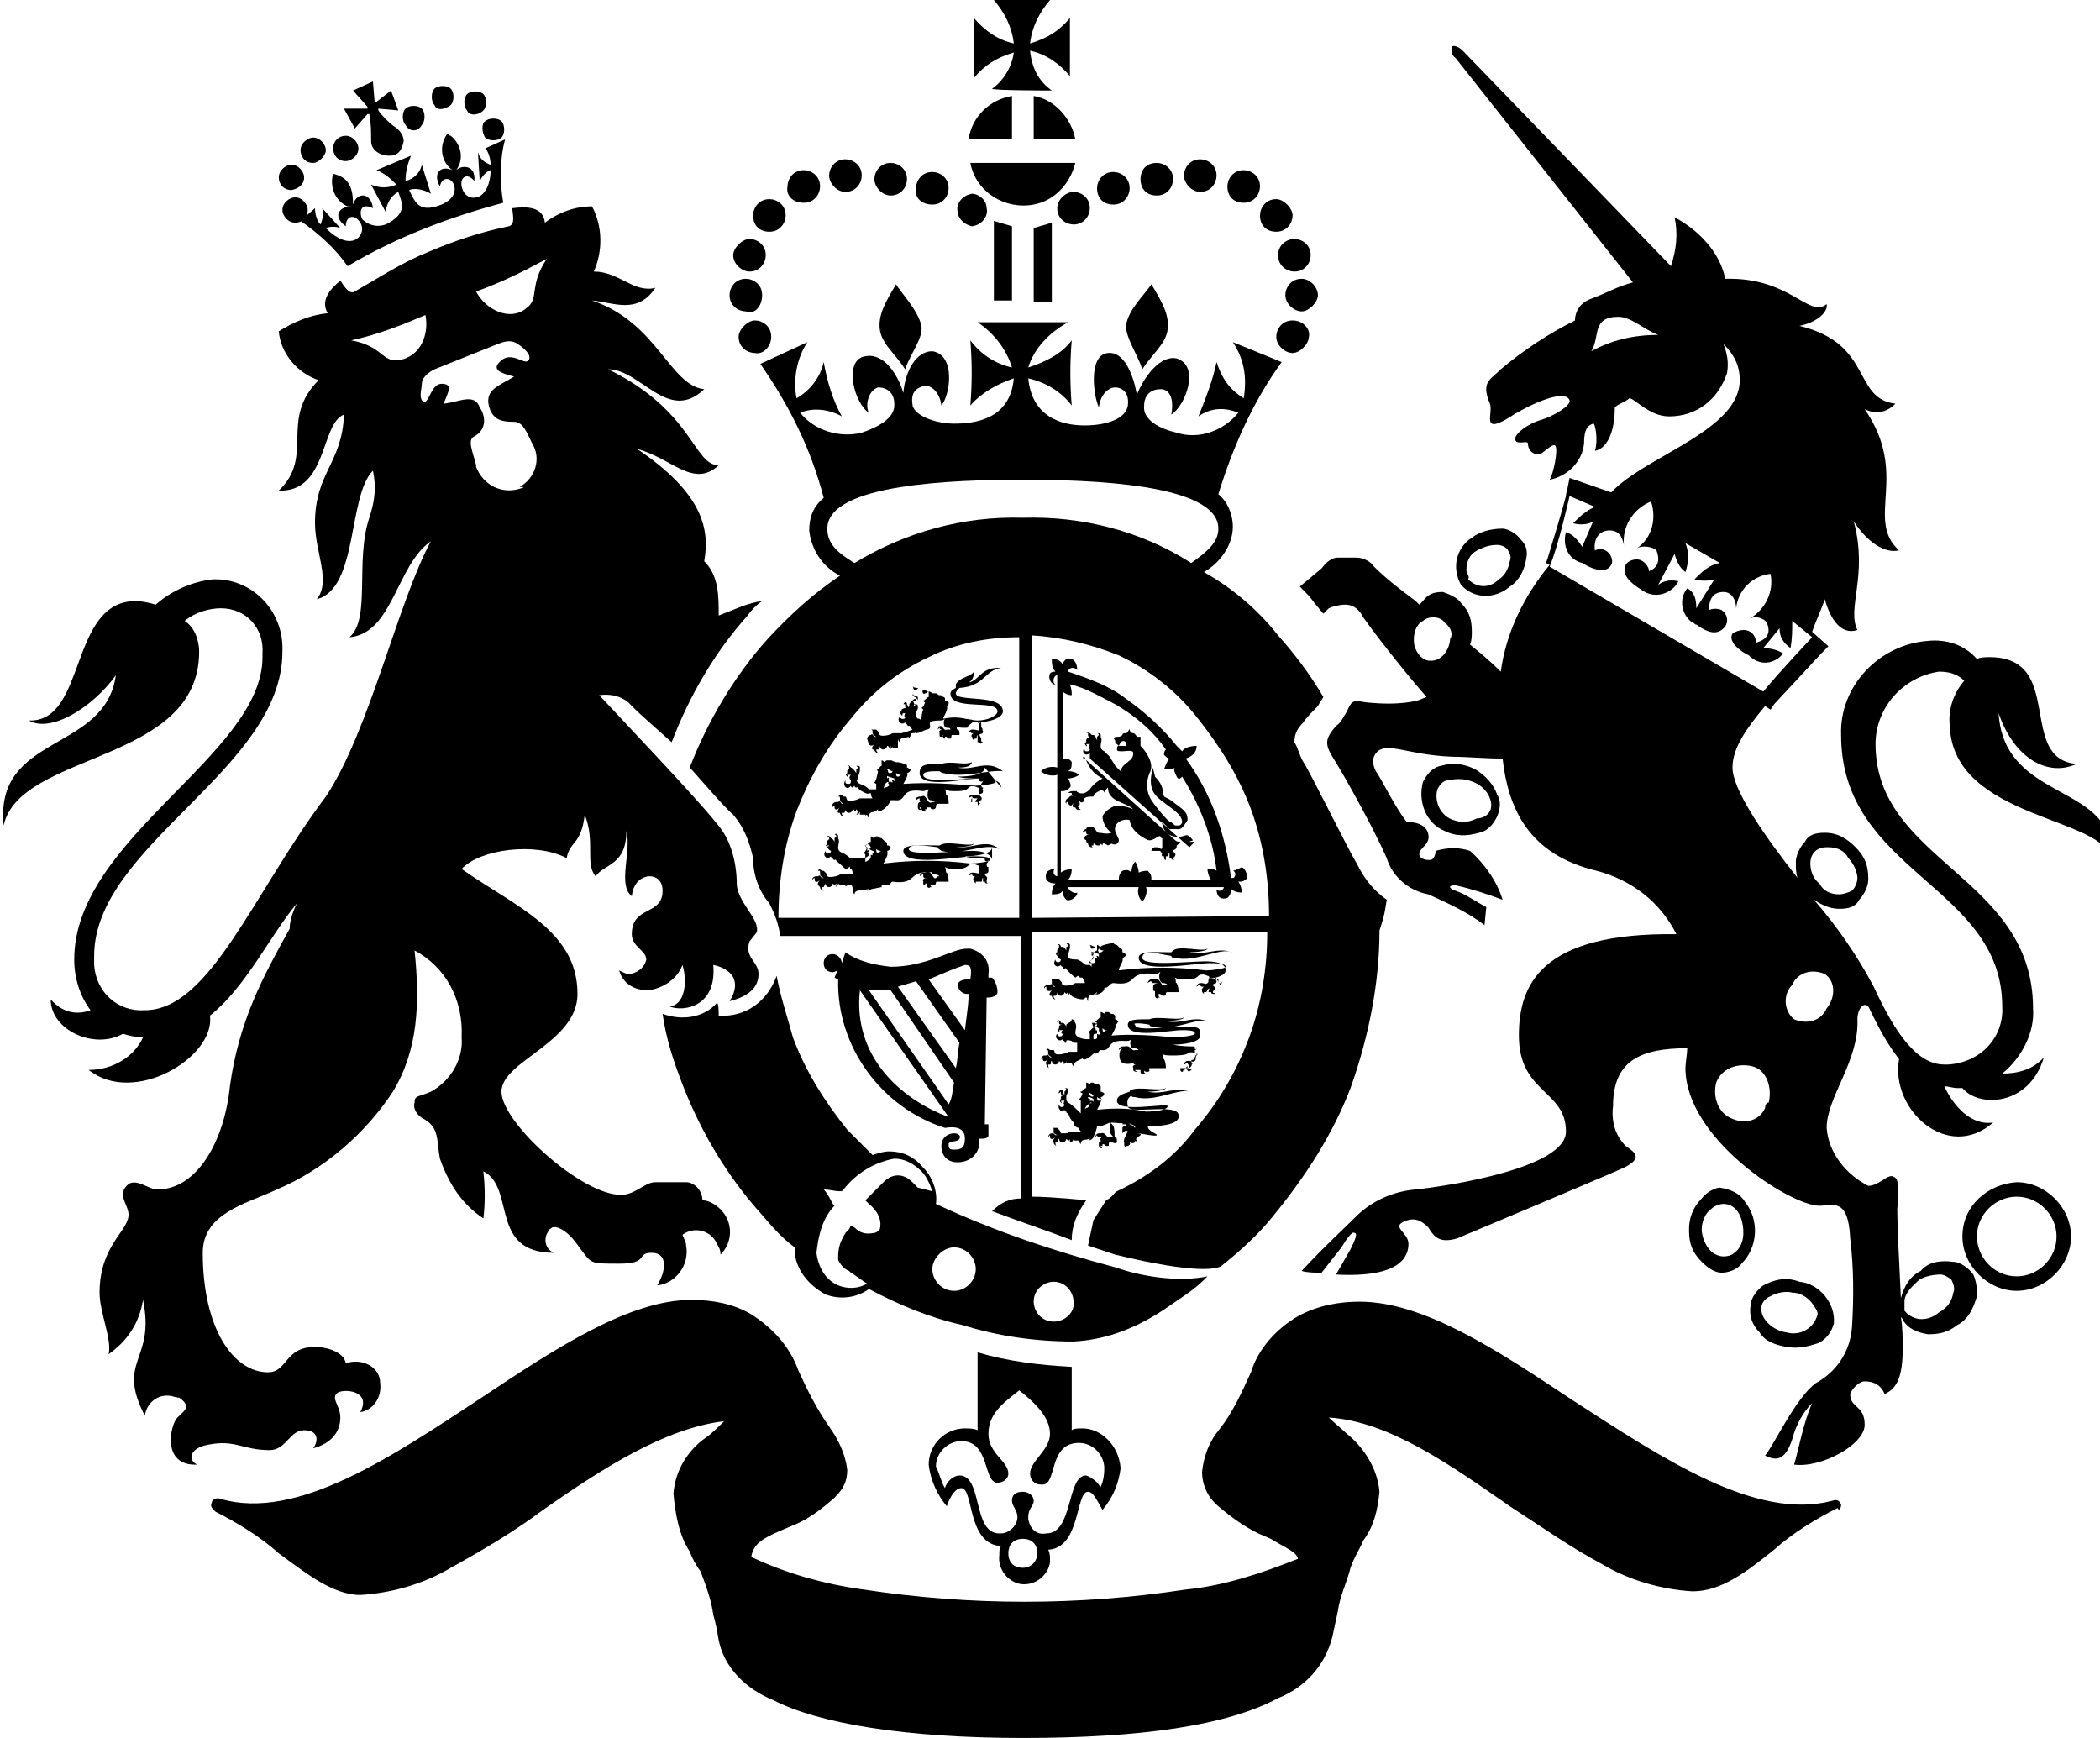 <?xml version="1.0" encoding="utf-8"?>
<!-- Generator: Adobe Illustrator 23.0.1, SVG Export Plug-In . SVG Version: 6.00 Build 0)  -->
<svg version="1.1" xmlns="http://www.w3.org/2000/svg" xmlns:xlink="http://www.w3.org/1999/xlink" x="0px" y="0px"
	 viewBox="0 0 116 96" style="enable-background:new 0 0 116 96;" xml:space="preserve">
<g id="g3111-1">
	<path id="path3113-7" d="M49.5,15.7c-0.6,1-1,1.7-0.9,2.5c0.1,0.8,0.9,1.4,1.4,2.2c0.3-0.9,1-1.7,0.9-2.4
		C50.7,17.1,49.7,16.1,49.5,15.7"/>
</g>
<g id="g3115-4">
	<path id="path3117-0" d="M63.6,15.7c0.6,1,1,1.7,0.9,2.5s-0.9,1.4-1.4,2.2c-0.3-0.9-0.9-1.7-0.9-2.4
		C62.3,17.1,63.3,16.2,63.6,15.7"/>
</g>
<g id="g3119-9">
	<path id="path3121-4" d="M41.4,15c0.6,0,0.9-0.5,0.9-0.9c0-0.6-0.5-0.9-0.9-0.9s-0.9,0.5-0.9,0.9l0,0
		C40.5,14.6,41,15,41.4,15"/>
</g>
<g id="g3123-8">
	<path id="path3125-8" d="M42.1,16.3c0-0.6-0.5-0.9-0.9-0.9c-0.6,0-0.9,0.5-0.9,0.9c0,0.6,0.5,0.9,0.9,0.9l0,0
		C41.7,17.4,42.1,16.9,42.1,16.3"/>
</g>
<g id="g3127-2">
	<path id="path3129-4" d="M42.6,18.6c0-0.6-0.5-0.9-0.9-0.9s-0.9,0.5-0.9,0.9c0,0.6,0.5,0.9,0.9,0.9l0,0
		C42.1,19.6,42.6,19.2,42.6,18.6"/>
</g>
<g id="g3131-5">
	<path id="path3133-5" d="M46.7,10.6c0.6,0,0.9-0.5,0.9-0.9c0-0.6-0.5-0.9-0.9-0.9c-0.6,0-0.9,0.5-0.9,0.9l0,0
		C45.8,10.1,46.2,10.6,46.7,10.6"/>
</g>
<g id="g3135-1">
	<path id="path3137-7" d="M44.4,11.2c0.6,0,0.9-0.5,0.9-0.9c0-0.6-0.5-0.9-0.9-0.9c-0.6,0-0.9,0.5-0.9,0.9l0,0
		C43.4,10.8,43.8,11.2,44.4,11.2"/>
</g>
<g id="g3139-1">
	<path id="path3141-1" d="M42.5,12.8c0.6,0,0.9-0.5,0.9-0.9c0-0.6-0.5-0.9-0.9-0.9c-0.6,0-0.9,0.5-0.9,0.9l0,0
		C41.6,12.5,42,12.8,42.5,12.8"/>
</g>
<g id="g3143-5">
	<path id="path3145-2" d="M49.2,10.8c0.6,0,0.9-0.5,0.9-0.9c0-0.6-0.5-0.9-0.9-0.9c-0.6,0-0.9,0.5-0.9,0.9l0,0
		C48.3,10.3,48.7,10.8,49.2,10.8"/>
</g>
<g id="g3147-7">
	<path id="path3149-6" d="M51.5,11.3c0.6,0,0.9-0.5,0.9-0.9c0-0.6-0.5-0.9-0.9-0.9c-0.6,0-0.9,0.5-0.9,0.9l0,0
		C50.5,11,51,11.3,51.5,11.3"/>
</g>
<g id="g3151-1">
	<path id="path3153-4" d="M53.7,12.5c0.6-0.1,0.9-0.6,0.8-1c0-0.5-0.5-0.8-0.8-0.8c-0.6,0.1-0.9,0.6-0.8,1
		C52.9,12,53.2,12.4,53.7,12.5"/>
</g>
<g id="g3155-2">
	<path id="path3157-3" d="M70.6,14.1c0,0.6,0.5,0.9,0.9,0.9c0.6,0,0.9-0.5,0.9-0.9c0-0.6-0.5-0.9-0.9-0.9
		C71.1,13.2,70.6,13.5,70.6,14.1L70.6,14.1"/>
</g>
<g id="g3159-2">
	<path id="path3161-2" d="M71.9,15.4c-0.6,0-0.9,0.5-0.9,0.9c0,0.5,0.5,0.9,0.9,0.9s0.9-0.5,0.9-0.9
		C72.8,15.9,72.4,15.4,71.9,15.4L71.9,15.4"/>
</g>
<g id="g3163-1">
	<path id="path3165-6" d="M71.4,17.7c-0.6,0-0.9,0.5-0.9,0.9c0,0.5,0.5,0.9,0.9,0.9s0.9-0.5,0.9-0.9
		C72.4,18.2,72,17.7,71.4,17.7L71.4,17.7"/>
</g>
<g id="g3167-8">
	<path id="path3169-5" d="M66.3,10.6c0.6,0,0.9-0.5,0.9-0.9c0-0.6-0.5-0.9-0.9-0.9c-0.6,0-0.9,0.5-0.9,0.9
		S65.8,10.6,66.3,10.6L66.3,10.6"/>
</g>
<g id="g3171-7">
	<path id="path3173-6" d="M68.7,11.2c0.6,0,0.9-0.5,0.9-0.9c0-0.6-0.5-0.9-0.9-0.9c-0.6,0-0.9,0.5-0.9,0.9l0,0
		C67.8,10.8,68.1,11.2,68.7,11.2"/>
</g>
<g id="g3175-1">
	<path id="path3177-8" d="M70.5,12.8c0.6,0,0.9-0.5,0.9-0.9S70.9,11,70.5,11c-0.6,0-0.9,0.5-0.9,0.9
		C69.6,12.5,70,12.8,70.5,12.8L70.5,12.8"/>
</g>
<g id="g3179-9">
	<path id="path3181-2" d="M63.9,10.8c0.6,0,0.9-0.5,0.9-0.9c0-0.6-0.5-0.9-0.9-0.9C63.3,9,63,9.4,63,9.9
		S63.3,10.8,63.9,10.8L63.9,10.8"/>
</g>
<g id="g3183-7">
	<path id="path3185-9" d="M61.5,11.3c0.6,0,0.9-0.5,0.9-0.9c0-0.6-0.5-0.9-0.9-0.9c-0.6,0-0.9,0.5-0.9,0.9
		C60.6,11,61,11.3,61.5,11.3L61.5,11.3"/>
</g>
<g id="g3187-5">
	<path id="path3189-4" d="M58.4,11.5c0,0.6,0.5,0.9,0.9,0.9c0.6,0,0.9-0.5,0.9-0.9c0-0.6-0.5-0.9-0.9-0.9
		S58.4,11,58.4,11.5L58.4,11.5"/>
</g>
<g id="g3191-3">
	<path id="path3193-1" d="M54.9,16.6h1v-4.1c-0.3-0.1-0.7-0.2-1-0.3V16.6z"/>
</g>
<g id="g3195-2">
	<path id="path3197-3" d="M58.1,12.3c-0.3,0.1-0.7,0.2-1,0.3v4.1h1V12.3z"/>
</g>
<g id="g3199-3">
	<path id="path3201-4" d="M55.9,7.7V5.3c-1.2,0.2-2.2,1.1-2.4,2.4C53.5,7.7,55.9,7.7,55.9,7.7z"/>
</g>
<g id="g3203-1">
	<path id="path3205-1" d="M57.1,7.7h2.3c-0.2-1.1-1.1-2.2-2.3-2.4V7.7z"/>
</g>
<g id="g3207-3">
	<path id="path3209-8" d="M53.6,9c0.3,1.6,1.9,2.6,3.5,2.3c1.1-0.2,2-1.1,2.3-2.3H53.6z"/>
</g>
<g id="g3211-7">
	<path id="path3213-4" d="M58.1,5c-0.7-0.5-1.1-1.2-1.2-2.2c0.9,0.2,1.6,0.7,2.2,1.4V1c-0.6,0.7-1.2,1.1-2.2,1.4
		C57,1.5,57.4,0.7,58,0h-3.1c0.6,0.7,1,1.5,1.1,2.4c-0.9-0.2-1.6-0.7-2.2-1.4v3.3c0.6-0.7,1.2-1.1,2.2-1.4c-0.1,0.8-0.6,1.6-1.2,2
		C54.8,5,58.1,5,58.1,5z"/>
</g>
<g id="g3215-2">
	<path id="path3217-7" d="M61.6,70c-3.4-0.9-6.7-2-9.9-3.5l0,0c0.1-0.7-0.2-1.5-0.7-2c-0.5-0.6-1.1-0.9-1.9-0.9
		c-0.3,0-0.6,0.1-0.9,0.2c-0.5-0.5-0.9-0.9-1.4-1.4c-1.2-1.5-2.3-3.2-3-5.1c-0.3-1.1-0.7-2.3-0.9-3.4c-0.5,1.4-1.7,2.3-3.2,2.2
		c0-0.2,0-0.7-0.1-0.7c-0.7,0.8-1.9,1-3,0.6c0.2,1.4,0.6,2.6,1.1,3.9c1,2.6,2.5,5.1,4.3,7.1c0.6,0.7,1.2,1.4,1.9,1.9
		c0,0.1,0,0.2,0,0.3c0.1,1,0.8,1.8,1.7,2.3c0.8,0.3,1.7,0.2,2.4-0.3c1.7,0.9,3.4,1.6,5.2,2c1.9,0.6,4,0.9,6.1,0.9
		c1.9-0.1,3.6-0.8,5.2-1.9c0.7-0.5,1.4-0.9,2-1.5c0.1-0.1,0.1-0.1,0.2-0.2C65.3,70.8,63.3,70.6,61.6,70 M50.7,65.6l-0.3-0.3
		c-0.5-0.5-1.1-0.5-1.6,0c-0.2,0.2-0.5,0.5-0.7,0.7l-0.3,0.3l0.2,0.2c0.6,0.5,0.7,1,0.6,1.4c-0.1,0.1-0.2,0.2-0.3,0.2
		c-0.5,0.1-0.8,0-1.1-0.3l-0.2-0.1l-0.1,0.2l-0.2,0.2c0,0.1-0.1,0.1-0.1,0.2c-0.2,0.3-0.3,0.7-0.3,1.1c0,0.1,0,0.1,0,0.2
		c0.1,0.2,0.3,0.5,0.6,0.6l0.1,0.1c0.2,0.1,0.7,0.5,0.9,0.6c-0.5,0.3-1.1,0.3-1.6,0.1c-0.7-0.3-1.1-1-1.2-1.8
		c0.1-0.9,0.3-1.8,0.9-2.5l0.1-0.1l-0.1-0.1c-0.1-0.2-0.3-0.6-0.5-0.8c0.3,0,0.6,0.1,0.9,0.1h0.1l0.1-0.1c0.7-0.9,1.7-1.5,2.8-1.7
		c0.6,0,1.1,0.3,1.5,0.7c0.3,0.3,0.5,0.8,0.6,1.1L50.7,65.6 M52.7,71.3c-0.7,0-1.2-0.6-1.2-1.2s0.6-1.2,1.2-1.2
		c0.7,0,1.2,0.6,1.2,1.2S53.4,71.3,52.7,71.3L52.7,71.3 M58.2,73c-0.7,0-1.1-0.6-1.1-1.1c0-0.7,0.6-1.1,1.1-1.1
		c0.7,0,1.1,0.6,1.1,1.1C59.4,72.4,58.9,73,58.2,73"/>
</g>
<g id="g3219-7">
	<path id="path3221-9" d="M59.8,78.9c-0.2,0-0.5,0-0.6,0.1v-3.5c-1.8-0.1-3.5-0.3-5.2-0.8V79c-0.2-0.1-0.5-0.1-0.7-0.1
		c-1.1,0-2,0.9-2,2c0.1,0.9,0.5,1.7,1,2.3c0.2-0.6,0.5-1,0.8-1c0.7,0,0.3,3.1,2.2,3.2c-0.1,0.1-0.1,0.3-0.1,0.5
		c-0.1,0.8,0.5,1.5,1.2,1.6c0.8,0.1,1.5-0.5,1.6-1.2c0-0.1,0-0.2,0-0.2c0-0.1,0-0.3-0.1-0.5c1.8-0.1,1.5-3.2,2.2-3.2
		c0.3,0,0.5,0.5,0.8,1c0.6-0.7,0.9-1.5,1-2.3C61.8,79.8,60.8,78.9,59.8,78.9 M56.5,86.6c-0.5,0-0.8-0.3-0.8-0.8s0.3-0.8,0.8-0.8
		c0.5,0,0.8,0.3,0.8,0.8C57.3,86.2,57,86.6,56.5,86.6L56.5,86.6 M60.8,82.2c-0.1-0.3-0.5-0.6-0.8-0.7c-1.1,0-0.7,3.2-2.2,3.2
		c-0.5,0.1-0.9-0.2-1-0.8v-0.1c0-0.5,0.3-0.6,0.3-0.9c0-0.3-0.3-0.5-0.6-0.5s-0.6,0.1-0.6,0.5c0,0.3,0.3,0.5,0.3,0.9
		c0,0.5-0.5,0.9-0.9,0.9h-0.1c-1.5,0-0.9-3.2-2.2-3.2c-0.3,0-0.7,0.3-0.8,0.7c-0.2-0.3-0.3-0.8-0.5-1.2c0-0.8,0.7-1.4,1.4-1.4
		c1.6,0,1.2,2.3,2,2.3c0.3,0,0.6-0.2,0.6-0.5l0,0c0-0.7-1.1-1.1-1.1-2.2s0.8-1.7,1.7-2.4c0.9,0.7,1.7,1.5,1.7,2.4s-1.1,1.5-1.1,2.2
		c0,0.3,0.2,0.6,0.6,0.6c0,0,0,0,0.1,0c0.8,0,0.3-2.3,2-2.3c0.8,0,1.4,0.7,1.4,1.4c0,0.5-0.1,0.9-0.3,1.2"/>
</g>
<g id="g3223-3">
	<path id="path3225-1" d="M101.7,83.1c-0.1-0.2-0.2-0.3-0.5-0.2c-4.2,1.1-9.3-2.3-14.4-5.6c-4.2-2.8-8.2-5.4-11.7-5.4
		c-1.1,0-2.3,0.2-3.4,0.8c-1.2,0.7-2.2,1.8-2.6,3.1c-0.5,1.1-1,2.2-1.7,3.1c-0.6,0.7-0.9,1.5-1,2.4c0,0.7,0.3,1.4,0.9,1.9
		c0.7,0.6,1.4,1.1,2.2,1.5l0.7,0.3c0.8,0.5,1.4,0.7,1.5,1.1c-2,0.8-4.1,1.5-6.2,1.7c-5.9,0.9-11.9,0.9-17.8,0
		c-2.2-0.3-4.3-0.9-6.2-1.8c0.1-0.7,0.6-1,1.5-1.4l0.7-0.3c0.8-0.3,1.5-0.8,2.2-1.4c0.6-0.5,0.9-1,0.9-1.7c-0.1-0.9-0.5-1.7-1-2.4
		c-0.7-1-1.2-2-1.7-3.1c-0.5-1.4-1.5-2.4-2.6-3.1c-1-0.6-2.2-0.8-3.3-0.8c-3.4,0-7.4,2.6-11.6,5.4c-5,3.3-10.2,6.8-14.4,5.6
		c-0.2-0.1-0.5,0-0.5,0.2c-0.1,0.2,0,0.3,0.2,0.5c1.2,0.6,2.5,1.4,3.5,2.3c1.5,1.1,3,2.3,4.5,2.3c1.7-0.1,3.5-0.6,5-1.5
		c1.8-1,3.5-2,5.1-3.2c3.3-2.3,6.7-4.5,10-4.9c-0.3,0.3-0.7,0.7-1,0.9c-1,0.7-1.7,1.8-1.8,3.1c0.1,1.1,0.3,2.3,0.9,3.2
		c0.1,0.3,0.3,0.7,0.6,1.1c0.3,0.8,0.6,1.6,0.7,2.4c0.1,0.3,0.2,0.8,0.3,1.4c0.3,1.5,1.5,2.7,3,3.3C45.2,95.2,50,96,56.5,96
		c6.6,0,11.3-0.7,14.1-2.2c1.5-0.6,2.6-1.8,3-3.4c0.1-0.5,0.2-0.9,0.3-1.4c0.1-0.8,0.5-1.6,0.7-2.4c0.2-0.6,0.5-1,0.7-1.5
		c0.6-0.8,0.8-1.7,0.9-2.7c-0.1-1.2-0.8-2.4-1.8-3.2c-0.3-0.3-0.7-0.6-1-0.9c3.3,0.2,6.7,2.6,10,4.9c1.7,1.1,3.4,2.3,5.1,3.2
		c1.5,0.9,3.3,1.4,5,1.5c1.6,0,3-1.1,4.5-2.3c1-0.9,2.3-1.7,3.5-2.3C101.6,83.5,101.7,83.3,101.7,83.1"/>
</g>
<g id="g3227-9">
	<path id="path3229-8" d="M76.6,49.7c-0.7-0.5-1.2-1.1-1.6-1.9c-0.6-1-2.6-5.1-3-5.7c-0.2-0.3-0.3-0.8-0.5-1.1
		c0-0.5,0.2-0.8,0.5-1.1c0.1-0.2,0.6-0.7,0.8-0.9c0.1-0.2,0.2-0.3,0.3-0.5c-0.7-1.2-1.6-2.4-2.5-3.4c-1.1-1.4-2.5-2.6-4.1-3.5
		c0.9-0.5,1.6-1.5,1.6-2.5c0-0.7-0.3-1.4-0.8-1.8c0.8-2.6,1.9-5.1,3.5-7.3l-2.7-1.1c0.6,0.9,0.8,1.9,0.6,3.1c-0.8-0.5-1.2-1.1-1.5-2
		c-0.2,1-0.6,2-1,3c0.7-0.5,1.5-0.5,2.2-0.2c-0.8,1-2.2,1.5-3.4,1.1c-0.9-0.2-1.9-0.7-1.8-1.5c0-0.5,0.3-0.9,0.9-0.9c0,0,0,0,0.1,0
		c0.6,0.1,0.6,0.9,0.5,1.4c0.8-0.5,1.6-2.7,0.3-3.1c-0.9-0.2-1.8,1-2.2,2c-0.2-1.1-0.7-2.4-1.6-2.3c-1.1,0.1-0.8,2.4-0.5,3
		c0.1-0.8,0.6-1.1,0.9-1.1c0.3,0,0.8,0.2,0.7,1c-0.1,0.7-1.1,1.1-2.4,1.1S57,23,56.8,20.9c0.9,0.2,1.8,0.7,2.4,1.5
		c-0.1-1.2-0.1-2.4,0-3.6c-0.6,0.8-1.5,1.2-2.4,1.5c0.3-1,1.1-1.9,2.2-2.5H54c0.9,0.6,1.6,1.5,1.9,2.5c-0.9-0.2-1.7-0.7-2.3-1.5
		c0.1,1.2,0.1,2.4,0,3.6c0.6-0.7,1.5-1.2,2.4-1.5c-0.2,2.3-2.2,2.5-3.3,2.5c-1.1,0-2.3-0.5-2.3-1.1c-0.1-0.7,0.3-0.9,0.7-1
		c0.3,0,0.8,0.3,0.9,1.1c0.5-0.6,0.8-2.8-0.5-3c-0.9,0-1.5,1.1-1.6,2.3c-0.3-1-1.1-2.3-2.2-2c-1.1,0.3-0.5,2.6,0.3,3.1
		c-0.2-0.3-0.1-1.2,0.5-1.4c0.5,0,0.9,0.3,0.9,0.9c0,0,0,0,0,0.1c0,0.7-0.9,1.2-1.8,1.5c-1.2,0.3-2.6-0.1-3.4-1.1
		c0.7-0.3,1.6-0.2,2.3,0.2c-0.5-0.9-0.8-1.9-1-3c-0.2,0.9-0.8,1.6-1.5,2c-0.2-1,0-2.2,0.6-3.1L42,20.1c1.6,2.3,2.8,4.7,3.5,7.4
		c-0.6,0.5-0.8,1.1-0.8,1.8c0.1,1,0.7,2,1.7,2.5c-1.5,1-2.8,2.2-4,3.5c-1.8,2-3.3,4.5-4.3,7.1c0.3,0.3,1.9,2.2,2.4,2.6
		c0.6,0.7,0.9,1.5,1.1,2.4c0,0.9,0.3,1.8,0.9,2.5c0.3,0.6,0.5,1.1,0.6,1.8h13.3v14.5c-0.6,0-1.1,0.2-1.6,0.7
		c1.6,0.6,3.1,1.1,4.4,1.6c0-0.8,0.3-1.5,0.8-2.2c0,0-1.9-0.2-3-0.2V51.5h13c0,1.9-0.3,3.9-1,5.8c-0.7,1.9-1.7,3.6-3,5.1
		c-1.1,1.5-2.6,2.6-4.3,3.4c-0.2,0.1-0.2,0.3-0.6,0.5c-0.2,0.3-0.5,0.8-0.7,1.1c-0.1,0.5-0.2,0.9-0.3,1.4c0.6,0.2,0.9,0.3,1.5,0.5
		c4.5,1.1,5.7,0.8,5.9,0.6l0,0c1-0.8,2-1.7,2.8-2.7c1.8-2.2,3.3-4.5,4.3-7.1c1-2.8,1.6-5.8,1.6-8.7C76.5,50.5,76.5,50.3,76.6,49.7
		 M56.3,50.7H43c0-2,0.3-4,1-5.9c0.7-1.8,1.7-3.6,3-5.1c1.2-1.5,2.6-2.6,4.3-3.4c1.6-0.8,3.3-1.1,5-1.1V50.7z M56.5,28.6
		c-3.3-0.1-6.5,0.8-9.3,2.5c-1-0.6-1.5-1.1-1.5-1.9c0-2.5,7.1-2.7,10.8-2.7l0,0c3.6,0,10.8,0.2,10.8,2.7c0,0.7-0.5,1.2-1.5,1.9
		C63,29.3,59.7,28.5,56.5,28.6 M57,50.7V35.1c1.7,0.1,3.3,0.5,4.8,1.1c1.7,0.8,3.2,2,4.3,3.4c1.2,1.5,2.3,3.2,3,5.1
		c0.7,1.9,1,3.9,1,5.9L57,50.7z"/>
</g>
<g id="g3231-6">
	<path id="path3233-5" d="M68.1,48.1c0.1,0,0.2,0.2,0.1,0.3c0,0.1-0.1,0.1-0.2,0.1c-0.3-2.4-1.1-4.7-2.5-6.6l0,0
		c0.3-0.1,0.6-0.3,0.6-0.7c-0.3,0-0.7,0.1-0.8,0.3L65,41.2c-0.8-1-1.8-1.9-2.8-2.6c-0.9-0.7-2-1.1-3.2-1.5c0-0.2,0.3-0.3,0.5-0.1
		c0-0.5-0.3-0.7-0.6-0.6c-0.1,0.1-0.2,0.2-0.2,0.3c-0.1-0.2-0.3-0.3-0.6-0.3c0,0.2,0,0.5,0.2,0.7c-0.1,0-0.2,0-0.3,0.1
		c-0.1,0.2,0,0.5,0.2,0.6h0.1c-0.2-0.1-0.1-0.5,0.1-0.5v5.1c-0.3-0.1-0.7,0-0.9,0.2c0.2,0.2,0.6,0.3,0.9,0.2v5.6
		c-0.1,0-0.2-0.1-0.2-0.2s0-0.2,0.1-0.2c-0.5,0-0.6,0.3-0.5,0.6c0.1,0.1,0.2,0.2,0.5,0.2c-0.1,0.1-0.2,0.3-0.2,0.6
		c0.2,0,0.5,0,0.6-0.2c0,0.1,0,0.3,0.2,0.5c0.2,0.1,0.5-0.1,0.6-0.3v-0.1C59.4,49.4,59,49.2,59,49h3.9c-0.1,0.3,0,0.6,0.2,0.8
		c0.2-0.2,0.3-0.6,0.2-0.8h4.3c0,0.1-0.1,0.2-0.2,0.2c-0.1,0-0.2,0-0.2-0.1c0,0.5,0.3,0.6,0.6,0.5c0.1-0.1,0.2-0.2,0.2-0.5
		c0.1,0.1,0.3,0.2,0.6,0.2c0-0.2-0.1-0.5-0.2-0.6c0.2,0,0.3,0,0.5-0.2c0-0.2-0.1-0.5-0.3-0.6C68.2,48.1,68.1,48.1,68.1,48.1
		 M64.4,41.4c-0.1,0.1-0.1,0.2-0.1,0.3c0.1,0.1,0.2,0.2,0.3,0.2c-0.1,0.1-0.2,0.3-0.3,0.6c0.2,0,0.5,0,0.6-0.1
		c-0.1,0.1,0,0.3,0.1,0.5s0.2,0.1,0.3,0c1,1.6,1.7,3.4,1.9,5.2C67.1,48,66.9,48,66.7,48c0,0.2,0.1,0.5,0.2,0.6h-3.3
		c0-0.2,0-0.3-0.2-0.5c-0.1,0-0.3,0-0.5,0.1c0-0.2-0.1-0.5-0.2-0.6c-0.1,0.1-0.2,0.3-0.2,0.6c-0.1-0.1-0.2-0.2-0.5-0.1
		c-0.1,0.1-0.2,0.2-0.2,0.5H59c0.1-0.1,0.2-0.3,0.2-0.6c-0.2,0-0.5,0.1-0.6,0.2v-4.5c0.2,0,0.3,0,0.5-0.2c0.1-0.1,0-0.3-0.1-0.5
		c0.2,0,0.5-0.1,0.6-0.2c-0.1-0.1-0.3-0.2-0.6-0.2c0.2-0.1,0.2-0.3,0.2-0.5c-0.1-0.2-0.3-0.2-0.5-0.2l0,0v-3.7
		c0.1,0.1,0.3,0.2,0.5,0.2c0-0.2,0-0.3-0.1-0.6c0.9,0.2,1.7,0.7,2.5,1.1C62.8,39.6,63.7,40.4,64.4,41.4"/>
</g>
<g id="g3235-0">
	<path id="path3237-2" d="M65.7,46.8c0.1-0.1,0.2-0.2,0.3-0.3c-0.1,0-0.2,0-0.3,0c0.1-0.1,0.3,0,0.1-0.2
		c-0.2-0.2-0.2-0.2-0.5-0.1c-0.5,0.1-1-0.1-1.1-0.7v-0.1c0.1,0.1,0.2,0.2,0.3,0.3l0.1,0.1h0.1c0.1,0,0.2,0,0.3,0h0.1l0,0
		c0.2,0,0.3-0.2,0.5-0.5c0-0.5-0.3-0.6-0.8-1c-0.1-0.1-0.3-0.2-0.5-0.3c-0.1-0.3,0-0.6-0.5-1.1c0-0.1-0.1-0.3-0.1-0.5
		c-0.2,0.6-0.2,1.2,0.2,1.6c0.5,0.5,1.4,0.9,1.4,1.4c0,0.1-0.1,0.2-0.2,0.2h-0.1H65c-0.1,0-0.1,0-0.2-0.1s-0.2-0.1-0.3-0.2
		c-0.3-0.3-0.7-0.8-0.9-1.1c-0.3-0.5-0.3-1-0.1-1.5c0.3-0.5-0.2-1.2-0.5-1.5c0-0.1,0-0.3,0-0.5h-0.2c0,0-0.1-0.2-0.2-0.2
		c-0.1,0-0.2-0.1-0.2-0.2s-0.1,0.2-0.2,0.2c-0.1,0-0.2,0-0.2,0.1c-0.1,0.1-0.2,0.1-0.3,0.1c-0.2,0-0.2,0.1-0.1,0.2
		c0,0.1,0,0.2,0.1,0.2l0,0l0.1,0.1l0.1-0.2c0.1-0.1,0.3-0.1,0.3,0.1s0,0.1-0.1,0.1h-0.3c-0.1,0-0.1,0.1-0.1,0.2
		c0,0.1,0.1,0.1,0.3,0.1c0.2,0,0.6-0.1,0.6,0.1c0,0.5-0.6,0.5-0.7,1c-0.1-0.1-0.2-0.2-0.3-0.3c-0.1-0.2-0.2-0.3-0.3-0.5
		c-0.1-0.1-0.2-0.2-0.3-0.3c-0.2-0.1-0.2-0.2-0.2-0.3c0-0.2,0.1-0.3,0-0.5v-0.1c0-0.1-0.1-0.1-0.2-0.1c0.1,0,0.1,0.1,0.1,0.1
		l-0.1,0.1v0.1l0,0c0,0,0,0,0,0.1l0,0c0,0-0.1-0.3-0.2-0.3h-0.1l0,0c0,0-0.1-0.2-0.3-0.1h0.1v0.1c0,0.1,0.1,0.2,0.2,0.2
		c0.1,0,0,0,0,0l0,0l0,0c-0.2-0.1-0.3,0-0.3,0.1c0,0,0,0,0,0.1c-0.1,0-0.1,0.1,0,0.2c0.1,0.1,0-0.1,0-0.1l0,0l0,0c0,0,0,0,0.1,0l0,0
		h0.1l0,0c0,0-0.1,0.2,0,0.3c0,0.1-0.1,0.1-0.2,0.1c-0.1,0-0.1-0.1-0.1-0.2l0,0c-0.2,0.3,0.1,0.5,0.3,0.3c0,0.1,0,0.3,0,0.3
		 M59.8,41.8L59.8,41.8c0,0,0,0.1,0.1,0.1v-0.1l0.1,0.2c0.2,0.5,0.5,0.8,0.9,1c-0.2,0.1-0.5,0.3-0.7,0.6c-0.1,0.1-0.3,0.3-0.6,0.2
		c-0.2-0.1-0.1-0.1-0.1-0.1h-0.1h-0.1c-0.1,0-0.2,0-0.3,0.1c0.1,0,0.1,0,0.2,0v0.1c0,0,0,0.1,0.3,0.1l0,0h-0.1c-0.1,0-0.2-0.1-0.3,0
		c0,0,0,0-0.1,0.1l0,0c-0.1,0-0.2,0.2-0.1,0.3c0-0.1,0-0.1,0.1-0.1v0.1c0.1,0.1,0.2,0.2,0.3-0.1l0,0c0,0-0.1,0.3,0,0.3h0.1l0,0
		c0,0.1,0.2,0.2,0.3,0.1c-0.1,0-0.1-0.1-0.2-0.2h0.1c0.1-0.1,0-0.2,0-0.3c0-0.1,0,0,0,0s0.1,0.2,0.2,0.1c0.1,0,0.1-0.1,0.1-0.2
		c0.1-0.1,0.3-0.1,0.5-0.1c0-0.1,0.1-0.2,0.3-0.3c0.2-0.1,0.3,0,0.3,0.1c0-0.1,0.1-0.2,0.2-0.3c0,0.8,1,0.8,1.4,1.2
		c-0.2-0.1-0.6-0.2-0.9-0.2c-0.2,0-0.7,0.3-0.8,0.6c0,0.3,0.2,0.7,0.5,0.9c-0.3,0.1-0.5,0-0.7,0l0,0c-0.2,0-0.2-0.5-0.6-0.3
		c0,0-0.1,0-0.1,0.1l0,0c-0.1,0-0.2,0.1-0.2,0.2c0,0,0.1-0.1,0.2-0.1c0,0,0,0,0,0.1c0,0,0,0.1,0.1,0.1c0.1,0,0.1,0,0.1,0l0,0
		c0,0-0.3,0-0.3,0.2c0,0,0,0.1,0.1,0.1c0,0.1,0,0.2,0.2,0.1c0,0-0.1,0-0.1-0.1l0,0l0,0l0,0l0,0c0,0,0,0,0,0.1v0.1
		c0,0.1,0.1,0.2,0.2,0.2h0.1c0,0-0.1,0-0.1-0.1h0.1v-0.1l0,0h0.1l0,0c0,0.1,0.1,0.1,0.2,0.1c0,0,0.1,0,0.1-0.1l0.1,0.1
		c0-0.1,0-0.2,0.3,0l0.2-0.1c0,0,0.2,0.1,0.3,0c0.1-0.1,0.1-0.1,0.1-0.2c0-0.1-0.1-0.2-0.2-0.5c-0.1-0.5,0.5-0.7,0.8-0.6
		c0.1,0.6,0.6,0.9,1,1.1c0.3,0.1,0.6-0.3,0.7-0.2c0,0,0,0.1,0.1,0.1c0,0.1,0,0.3,0,0.5s-0.2,0-0.3,0h-0.1c-0.1,0-0.2,0.1-0.2,0.2
		C64,47,64,47,64.1,47l0,0c0,0.1,0.1,0.1,0.1,0.1s0.1,0,0.1-0.1l0,0c0,0-0.2,0.2-0.1,0.3h0.1c0,0.1,0,0.2,0.1,0.2c0,0,0-0.1,0-0.2
		h0.1c0.1,0,0-0.2,0.1-0.2s0,0,0,0s0,0.2,0,0.3h0.1c0,0.1,0.1,0.1,0.2,0.1l0,0c0,0-0.1,0-0.1-0.1l0.1-0.1c0.1-0.2-0.1-0.2-0.1-0.3
		c0-0.1,0.2,0,0.2-0.3l0,0c0.1-0.1,0.2-0.1,0.2-0.2c-0.1,0-0.2,0-0.3-0.1L59.8,41.8z"/>
</g>
<g id="g3239-8">
	<path id="path3241-6" d="M54.8,54h-0.2v-0.2c0.1-0.7-0.3-1.2-1-1.4c-0.1,0-0.2,0-0.2,0c-0.8,0-2.2,1-4.2,1
		c-0.9-0.1-1.8-0.3-2.5-0.8l-0.2,0.6l0,0c0-0.2-0.2-0.5-0.5-0.5s-0.5,0.2-0.5,0.5s0.2,0.5,0.5,0.5c0.1,0,0.3-0.1,0.3-0.2L46.1,54
		l0.2,0.1c-0.1,3.7,2.4,7.1,5.9,8.2c0.6-0.1,1.1,0,1.1,0.6c0,0.5-0.2,0.6-0.6,0.6c-0.3,0-0.3-0.1-0.3-0.3s0.5-0.1,0.6-0.3
		s-0.1-0.3-0.3-0.3c-0.3,0-0.7,0.2-0.7,0.7l0,0c0,0.5,0.3,0.9,0.9,0.9l0,0c0.7,0,1.2-0.5,1.2-1.1c0-0.1,0-0.1,0-0.2
		c0.2,0,0.5,0,0.5-0.2v-0.6h-0.2l0.1-7h0.1c0.2,0,0.5-0.1,0.5-0.3l0,0C55.1,54.4,54.9,54.1,54.8,54c-0.1,0.1-0.1,0.1-0.1,0.1
		 M47.5,54.7l4.9,7C49.7,60.7,47.1,58.3,47.5,54.7 M52.4,61L48,54.7h0.5c0.2,0,0.5,0,0.7,0l3.5,5.1C52.6,60.3,52.6,60.7,52.4,61
		 M52.8,59l-3.2-4.5c0.3-0.1,0.7-0.2,1-0.3l2.4,3.4C52.9,58.1,52.9,58.6,52.8,59 M53.6,54.1h-0.2c-0.2,0-0.5,0.1-0.5,0.3l0,0
		c0,0.2,0.2,0.5,0.5,0.5h0.1v0.2c0,0.3-0.1,1-0.2,1.8l-2-2.8c0.7-0.3,1.4-0.6,2-0.8C53.6,53.3,53.7,53.4,53.6,54.1"/>
</g>
<g id="g3243-0">
	<path id="path3245-2" d="M53.9,39.9c0.9,0,1.5-0.3,1.5-0.6c0-1-2.6-0.5-2.6-1c0-0.1,0.1-0.2,0.2-0.3l0,0
		c1.4-0.1,1.4-1,2.3-1.1c-1.1-0.1-1.2,0.7-1.8,0.8c0.2-0.1,0.3-0.3,0.3-0.6c-0.2,0.3-0.8,0.3-1,0.7c0,0.1,0,0.1,0,0.2
		c-0.2,0.1-0.3,0.2-0.3,0.3c0,1,2.6,0.3,2.6,1c0,0.2-0.5,0.5-1.1,0.5c-0.6,0-0.9-0.3-1.9-0.1c0-0.1,0.3-0.5,0.2-0.7
		c0.1,0,0.1-0.1,0.1-0.2c0,0-0.1-0.1-0.2-0.1v-0.1c0,0,0-0.1-0.1-0.1c-0.1-0.1-0.1-0.1-0.2-0.1s-0.1-0.1-0.2-0.1h-0.1h-0.1
		c0,0-0.1-0.1-0.2-0.1c0,0.1,0,0.2,0,0.3c-0.1,0-0.2,0.2-0.3,0.2s0.1,0.1,0.1,0.1s-0.1,0.3-0.2,0.3l0.1,0.1
		c-0.1,0.2-0.1,0.5-0.1,0.6l0,0c-0.1-0.1-0.1-0.1-0.2-0.1c-0.1-0.1-0.1-0.1-0.1-0.3c0-0.1,0.1-0.2,0.1-0.3c0-0.1,0-0.1,0-0.1
		c0-0.1-0.1-0.1-0.2-0.1l0.1,0.1L50.2,39v0.1l0,0l0,0l0,0l-0.1-0.2l0,0c0-0.1-0.1-0.2-0.2,0H50V39c0,0.1,0,0.1,0.1,0.1
		c0.1,0,0,0,0,0l0,0l0,0c0,0-0.2,0-0.3,0.1c0,0,0,0,0,0.1c-0.1,0-0.1,0.1,0,0.2c0.1,0.1,0-0.1,0.1-0.1l0,0l0,0c0,0,0,0,0.1,0
		c0.1,0,0,0,0,0l0,0l0,0c0,0-0.1,0.2,0,0.2c0.1,0,0,0,0,0c0,0.2-0.3,0.1-0.3,0c-0.2,0.2,0.1,0.5,0.3,0.3l0,0c0,0,0,0.1,0.1,0.1l0,0
		l0,0c0,0,0,0.1,0.1,0.1c0.1,0,0-0.1,0-0.1s0.1,0.2,0.2,0.3c-0.2,0.1-0.3,0.1-0.6,0.2c-0.1,0-0.3,0-0.5,0c-0.1,0.1-0.6,0.2-0.7,0.1
		c-0.1-0.1,0-0.1-0.1-0.2l-0.1-0.1h-0.1c-0.1,0-0.2,0-0.2,0s0.1,0,0.1,0.1c0,0,0,0,0,0.1c0,0,0,0.1,0.2,0.2l0,0h-0.1
		c-0.1-0.1-0.1-0.2-0.2-0.1h0l0,0c-0.1,0-0.2,0.1-0.2,0.2C48,41.2,48,41,48,41c0.1,0,0,0.1,0,0.1s0.1,0.2,0.3,0l0,0
		c0,0-0.2,0.2-0.1,0.3h0.1l0,0c0,0.1,0.1,0.2,0.2,0.2l0,0c0,0-0.1-0.1-0.1-0.2h0.1c0.1,0,0.1-0.2,0.1-0.2l0,0c0,0,0,0.2,0.2,0.2
		c0.1,0,0.2-0.1,0.2-0.2l0,0c0.1,0,0.1,0.1,0.1,0.1l0,0l0.1-0.1c0,0.1,0,0.2-0.1,0.2c0.1,0,0.2-0.1,0.2-0.2c0,0,0,0,0,0.1l0,0
		c0.1,0,0.2,0,0.3,0l0,0v0.1v-0.6c0,0,0,0.1,0.1,0.2c0-0.3,0.2-0.2,0.5-0.3l0,0c0,0,0,0.1-0.1,0.1c0.1,0,0.2-0.1,0.2-0.2
		c0-0.1,0.1-0.1,0.1-0.1c0.1,0,0.2,0,0.2-0.1v0.1c0.2,0,0.5-0.2,0.6-0.2c0.5-0.1-0.3-0.5,0.7-0.5c0.1,0,0.2,0,0.3-0.1
		c-0.1,0.1-0.1,0.5,0.1,0.5c0.1,0,0.2,0,0.2,0.1l0,0c-0.1,0-0.1,0-0.2,0c-0.2,0.1-0.2-0.3-0.5-0.2H52c-0.1,0-0.2,0.1-0.2,0.2
		l0.1-0.1l0,0c0,0,0,0.1,0.1,0.1c0.1,0,0,0,0.1,0c0.1,0,0,0,0,0s-0.3,0-0.2,0.2c0,0,0,0,0,0.1c0,0.1,0,0.1,0.2,0.1s-0.1,0,0-0.1l0,0
		l0,0l0,0l0,0l0,0c0,0,0,0,0,0.1c0,0.1,0.1,0.1,0.1,0.1h0.1h-0.1l0,0c0,0,0,0,0-0.1h0.1c0,0.1,0.1,0.1,0.2,0.1l0,0
		c0.1,0,0-0.2,0.1-0.2h0.1c0.1,0,0.3,0,0.3,0c0-0.1,0-0.3-0.1-0.3c-0.1,0,0-0.1-0.1-0.2c0.1,0.1,0.3,0.1,0.5,0.1c0.3,0,0,0,0.2-0.1
		C53.8,39.8,53.9,39.8,53.9,39.9c0.1,0,0.2,0,0.2,0.1c0,0.1,0,0.2,0,0.3c0,0.1-0.2,0-0.3,0h-0.1c-0.1,0-0.2,0.1-0.2,0.2l0.1-0.1l0,0
		c0,0.1,0.1,0.1,0.1,0.1s0,0,0.1,0c0,0,0.1,0,0,0c-0.1,0-0.2,0.2-0.1,0.2l0,0c0,0.1,0,0.1,0.1,0.2c0,0,0,0,0-0.1h0.1
		c0.1,0,0-0.1,0.1-0.2c0.1-0.1,0,0,0,0V41h0.1c0,0.1,0.1,0.1,0.2,0l0,0c0,0-0.1,0-0.1-0.1c0-0.1,0-0.1,0-0.1l-0.1-0.2
		c0-0.1,0.2,0,0.2-0.2c0,0,0-0.1-0.1-0.1l0,0l0,0h0.1c0,0-0.1-0.1-0.1-0.2l0,0c0-0.1,0-0.1,0-0.2c0,0-0.2,0.1-0.2,0
		c0-0.1,0-0.1-0.1-0.1s-0.3-0.1-0.8-0.1l0,0 M50.3,38.4L50.3,38.4 M51,38.1c0.1,0,0.2,0.1,0.3,0.1c-0.1,0-0.1,0.1-0.2,0.1
		C51,38.4,50.9,38.2,51,38.1 M50.7,38c0,0.1-0.1,0.1-0.2,0.1c-0.1-0.1,0-0.1-0.1-0.2C50.5,38,50.6,38,50.7,38 M50.4,38.7
		C50.4,38.7,50.4,38.6,50.4,38.7c0.1-0.1,0.1-0.1,0.2-0.1c0.1,0,0-0.1-0.1-0.1c-0.1,0,0.1,0,0-0.1c-0.1-0.1-0.1,0-0.1,0l0,0
		c0,0,0,0,0.1,0l0.2,0.1c0,0,0,0,0,0.1c0,0.1,0,0.1,0,0.1s0-0.1-0.1-0.1c-0.1,0,0,0,0,0.1C50.7,38.8,50.5,38.7,50.4,38.7
		C50.5,38.7,50.5,38.8,50.4,38.7C50.5,38.8,50.5,38.8,50.4,38.7c0.1,0.1,0.1,0.2,0.1,0.2c0,0.1-0.1,0.1-0.2,0.1l0,0
		c-0.1,0-0.1-0.1,0-0.2l0,0"/>
</g>
<g id="g3247-4">
	<path id="path3249-8" d="M55.3,43.5c0-0.3-0.3-0.5-1.2-0.5c-0.9,0-3.1,0.3-3.1-0.2c0-0.2,0.5-0.2,0.9-0.2
		c0,0,0.1,0.1,0.2,0.1c1.1,0.3,2.6-0.2,3.3-0.1c-0.9-0.7-1.6,0-2.5-0.2c0.6,0,0.7-0.1,0.8-0.3c-0.5,0.2-1.1-0.1-1.7,0.1h-0.1
		c-0.7,0-1.1,0-1.1,0.5c0,0.9,2.5,0.3,3.3,0.3s0.9,0.1,0.9,0.2c0,0.1-0.8,0.2-1.1,0.2c-1.4-0.1-2.6-0.2-4-0.1
		c0.1-0.2,0.3-0.5,0.2-0.6c0.1,0,0.2-0.1,0.2-0.2c-0.1,0-0.1-0.1-0.2-0.1c0-0.1,0-0.1,0-0.1s0-0.1-0.1-0.1c-0.1,0-0.2-0.1-0.5-0.1
		c-0.1,0-0.2-0.1-0.3-0.1H49c0,0-0.1,0-0.1,0.1c-0.1,0-0.1-0.1-0.2-0.1c0,0.1,0,0.2,0,0.3c-0.1,0-0.2,0.3-0.3,0.2
		c-0.1-0.1,0.1,0.1,0.1,0.1s-0.1,0.6-0.2,0.6c-0.1,0,0.1,0.1,0.1,0.1s0,0.2,0,0.3l-0.2,0l0,0c0,0,0,0-0.1,0h0.1H48
		c-0.1-0.1-0.2-0.2-0.5-0.3c-0.2-0.1-0.2-0.2-0.1-0.3c0-0.2,0.1-0.3,0.1-0.5v-0.1c0-0.1-0.1-0.1-0.2-0.1l0.1,0.1l-0.1,0.1v0.1l0,0
		c0,0,0,0,0,0.1l0,0c0,0-0.2-0.3-0.3-0.3l0,0l0,0c0,0-0.1-0.2-0.2-0.1h0.1v0.1c0,0.1,0.1,0.1,0.2,0.1c0.1,0,0,0,0,0l0,0l0,0
		c-0.2-0.1-0.3,0-0.3,0.1v0.1c-0.1,0.1-0.1,0.1,0,0.2c0.1,0.1,0-0.1,0-0.1l0,0l0,0h0.1c0.1,0,0,0,0,0H47l0,0c-0.1,0.1-0.1,0.2,0,0.3
		c0.1,0,0,0,0,0c0,0.1,0,0.2-0.1,0.2s-0.2,0-0.2-0.1v-0.1c-0.2,0.3,0.1,0.6,0.3,0.3l0,0c0,0,0,0.1,0.1,0.1c0,0,0,0,0.1-0.1
		c0.1-0.1,0,0,0,0s0,0.1,0.1,0.1c0.1,0,0-0.1,0-0.1s0.1,0.2,0.3,0.3c0.2,0.1,0.3,0.2,0.5,0.1c0,0.2,0.1,0.3,0.1,0.3
		c-0.2,0-0.5,0-0.7,0c-0.2,0.1-0.6,0.2-0.7,0.1c-0.1-0.2,0-0.1-0.1-0.2L46.7,44h-0.1c-0.1-0.1-0.2-0.1-0.3,0c0.1,0,0.1,0,0.1,0.1
		v0.1c0,0,0,0.1,0.2,0.2l0,0h-0.1c-0.1-0.1-0.1-0.2-0.2-0.1h-0.1l0,0c-0.1,0-0.3,0.1-0.2,0.3c0-0.1,0.1-0.1,0.1-0.1v0.1
		c0,0.1,0.1,0.2,0.3,0l0,0c0,0-0.2,0.2-0.1,0.3h0.1l0,0c0,0.1,0.1,0.2,0.2,0.2l0,0c-0.1-0.1-0.1-0.1-0.1-0.2h0.1
		c0.1,0,0.1-0.2,0.1-0.2c0.1,0,0,0,0,0s0,0.2,0.2,0.2c0.1,0,0.2-0.1,0.2-0.2l0,0c0.1,0,0.1,0.1,0.1,0.1s0.1,0,0.1-0.1
		c0.1,0.1,0.1,0.2,0,0.3c0.1,0,0.2-0.1,0.2-0.2V45l0,0c0.1,0,0.2,0,0.3,0l0,0v0.1c0,0,0-0.1,0.1-0.1c0,0,0,0.1,0.1,0.2
		c0-0.5,0.2-0.2,0.5-0.5l0,0c0,0.1,0,0.1-0.1,0.1c0.3,0.1,0.7-0.3,0.8-0.6h0.2c0.8,0.1,0.2-0.7,1.6-0.5c0.1,0,0.2-0.1,0.3-0.1
		c-0.1,0.2-0.1,0.6,0.1,0.6c0.1,0,0.2,0.1,0.3,0.1l0,0c-0.1,0-0.1,0-0.2,0c-0.3,0.2-0.3-0.5-0.6-0.3c0,0,0,0-0.1,0
		c-0.1,0-0.3,0.1-0.2,0.2c0,0,0.1-0.1,0.2-0.1v0.1c0,0,0,0.1,0.1,0.1c0.1,0,0.1,0,0.1,0l0,0c0,0-0.3-0.1-0.3,0.2v0.1
		c0,0.1,0.1,0.2,0.2,0.1c0,0-0.1,0-0.1-0.1h0.1l0,0l0,0l0,0l0,0v0.1c0,0,0.1,0.2,0.3,0.1c0,0-0.1,0-0.1-0.1h0.1v-0.1l0,0h0.1
		c0,0,0,0,0.1,0c0,0.1,0.1,0.1,0.2,0.1c0.2-0.1,0-0.2,0.2-0.3h0.1c0.1,0,0.3,0,0.5,0c0-0.2,0-0.3-0.1-0.5c-0.1,0,0-0.1-0.1-0.3
		c0.2,0.1,0.3,0.1,0.6,0.1c0.2,0,0.6,0,0.7-0.2c0.1-0.1,0.3-0.1,0.5,0c0,0,0.1,0,0.1,0.1s0,0.2,0,0.3c0,0.1-0.2,0-0.3,0h-0.1
		c-0.1,0-0.2,0.1-0.2,0.2c0,0,0.1-0.1,0.2-0.1l0,0c0,0.1,0.1,0.1,0.2,0.1h0.1l0,0c0,0-0.2,0.2-0.1,0.2h0.1c0,0.1,0,0.2,0.1,0.2
		c0,0,0-0.1,0-0.2h-0.5c0.1,0,0-0.2,0.1-0.2c0.1-0.1,0,0,0,0v0.2H54c0,0.1,0.1,0.1,0.2,0.1l0,0c0,0-0.1,0-0.1-0.1
		c0-0.1,0.1-0.1,0.1-0.1c0.1-0.2-0.1-0.2-0.1-0.3c0-0.1,0.2,0,0.2-0.2c0-0.1,0-0.1-0.1-0.1l0,0c0.1,0,0.1,0,0.1-0.1
		c-0.1,0-0.1-0.1-0.1-0.2l0,0c0,0,0.1-0.1,0.1-0.2c0,0.1-0.2,0.1-0.2,0s0-0.1-0.2-0.1c-0.3,0-0.7,0-1-0.1c0.6,0,1.5-0.1,1.5-0.5
		 M47.1,43.3L47.1,43.3L47.1,43.3 M49.5,42.7c0.1,0.1,0.2,0.1,0.3,0.1c-0.1,0-0.1,0.1-0.2,0.1C49.5,42.9,49.5,42.8,49.5,42.7
		 M49.3,42.6c0,0.1-0.1,0.1-0.2,0.1c-0.1-0.1,0-0.1-0.1-0.2C49,42.4,49.2,42.6,49.3,42.6 M48.9,43.3l0.1-0.1h0.1
		c0-0.1,0-0.1-0.1-0.1c-0.1,0,0.1,0,0.1-0.1S49,43,49,43s0,0,0-0.1c0-0.1,0,0,0.1,0l0.3,0.1c0,0,0,0,0,0.1c0,0.1,0,0.1,0,0.1
		s0-0.1-0.1-0.1c-0.1,0,0,0,0,0.1c0,0.1-0.1-0.1-0.2,0c-0.1,0.1,0,0.1,0,0.1v0.1c0,0-0.1,0.1-0.2,0.1C48.8,43.6,48.8,43.5,48.9,43.3
		 M49.6,45L49.6,45L49.6,45"/>
</g>
<g id="g3251-6">
	<path id="path3253-5" d="M54.8,47.5c0-0.2-0.3-0.5-1.1-0.5c-0.9,0-3.5,0.3-3.5-0.1c0-0.3,0.9-0.2,1.6-0.1
		c0,0.1,0.1,0.1,0.2,0.2c1.1,0.3,2.4-0.5,3.2-0.1c-0.7-0.6-1.5,0-2.4-0.1c0.5,0,1-0.1,1-0.2c-0.3,0.2-1.5-0.2-1.9,0.1h-0.1
		c-0.8,0-1.9-0.1-1.9,0.3c0,0.9,3.1,0.3,3.9,0.3s0.9,0.1,0.9,0.2c0,0.1-0.8,0.2-1.1,0.2c-1.6-0.2-3.2-0.2-4.8,0
		c0.1-0.2,0.3-0.5,0.2-0.7c0.1,0,0.2-0.1,0.2-0.2c-0.1-0.1-0.1-0.1-0.2-0.1v-0.1c0,0,0-0.1-0.1-0.1c-0.1-0.1-0.1-0.1-0.2-0.2
		c-0.1,0-0.2-0.1-0.2-0.1h-0.1c0,0-0.1,0-0.1,0.1c-0.1,0-0.1-0.1-0.2-0.1c0,0.1,0,0.2,0,0.3c-0.1,0-0.2,0.2-0.3,0.2
		c-0.1,0,0.1,0.1,0.1,0.1s-0.1,0.3-0.2,0.3l0.1,0.1v0.2h-0.1h-0.1H47c-0.1,0-0.2-0.2-0.5-0.3c-0.2-0.1-0.2-0.2-0.2-0.3
		c0-0.2,0.1-0.3,0-0.5v-0.1c0-0.1-0.1-0.2-0.2-0.1c0.1,0,0.1,0.1,0.1,0.1l-0.1,0.1v0.1l0,0l0,0c0,0,0,0,0,0.1l0,0
		c0,0-0.1-0.2-0.2-0.2h0l0,0c0,0-0.1-0.2-0.2-0.1c-0.1,0.1,0.1,0,0.1,0v0.1c0,0.1,0.1,0.1,0.2,0.1c0.1,0,0,0,0,0l0,0l0,0
		c-0.2-0.1-0.3,0-0.3,0.1c0,0,0,0,0,0.1c-0.1,0.1-0.1,0.1,0,0.2c0.1,0.1,0-0.1,0-0.1l0,0l0,0c0,0,0,0,0.1,0l0,0l0,0l0,0
		c-0.1,0.1-0.1,0.2,0.1,0.3s0,0,0,0c0,0.2-0.3,0.2-0.3,0c-0.2,0.3,0.1,0.5,0.3,0.3l0,0c0,0,0,0.1,0.1,0.1l0,0l0,0c0,0,0,0.1,0.1,0.1
		c0.1,0,0-0.1,0-0.1c0.1,0.2,0.3,0.3,0.6,0.6c0.1,0,0.1,0,0.2-0.1c0.1-0.1,0,0.1,0.1,0.1c0.1,0,0.1,0.3,0.1,0.3c-0.2,0-0.5,0-0.7,0
		c-0.1,0.1-0.6,0.2-0.7,0.1c-0.1-0.2,0-0.1-0.1-0.2l-0.1-0.1h-0.1c-0.1-0.1-0.2-0.1-0.2,0c0.1,0,0.1,0,0.1,0.1c0,0,0,0,0,0.1
		c0,0,0,0.1,0.2,0.2l0,0h-0.1c-0.1-0.1-0.1-0.2-0.2-0.1h-0.1l0,0c-0.1,0-0.3,0.1-0.2,0.2c0-0.1,0.1-0.1,0.1-0.1s0,0,0,0.1
		c0,0.1,0.1,0.2,0.3,0l0,0c0,0-0.2,0.2-0.1,0.3l0.1,0.1l0,0c0,0.1,0.1,0.2,0.2,0.2l0,0c-0.1-0.1-0.1-0.1-0.1-0.2h0.1l0.1-0.2
		c0.1,0,0,0,0,0s0,0.2,0.2,0.2c0.1,0,0.2-0.1,0.2-0.2l0,0l0.1,0.1l0.1-0.1c0,0.1,0,0.2-0.1,0.2c0.1,0,0.2-0.1,0.2-0.2l0.1,0.1l0,0
		c0.1,0,0.2,0,0.3,0l0,0c0,0.1,0,0.1,0,0.1c0-0.1,0.2-0.1,0.3-0.1c0.1,0,0.1,0.2,0.1,0.3c0,0,0,0.1,0.1,0.2c0-0.3,0.5-0.2,0.8-0.3
		l0,0l-0.1,0.1c0.1,0,0.2-0.1,0.3-0.1l0,0l0.5-0.1v-0.1H49l0,0c0.2,0,0.2-0.2,0.3-0.2c1.5,0.2,0.7-0.7,2.4-0.5c0.1,0,0.1,0,0.2-0.1
		c-0.5-0.1-0.5,0.2-0.3,0.2c0.1,0,0.2,0,0.3,0.1l0,0c-0.1,0-0.1,0-0.2,0.1c-0.2,0.1-0.2-0.5-0.6-0.3h-0.1c-0.1,0-0.2,0.1-0.2,0.2
		c0,0,0.1-0.1,0.2-0.1v0.1c0,0,0,0.1,0.1,0.1c0.1,0,0.1,0,0.1,0l0,0c0,0-0.3,0-0.2,0.2v0.1c0,0.1,0.1,0.1,0.2,0.1c0,0-0.1,0-0.1-0.1
		h0.1l0,0l0,0l0,0l0,0v0.1c0,0.1,0.1,0.2,0.2,0.1h0.1c0,0-0.1,0-0.1-0.1h0.1v-0.1l0,0h-0.1l0,0c0,0.1,0.1,0.1,0.2,0.1
		c0.2-0.1,0-0.2,0.2-0.2h0.1c0.1,0,0.3,0,0.5,0c0-0.1,0-0.3-0.1-0.5c-0.1,0,0-0.1-0.1-0.3c0.2,0.1,0.3,0.1,0.6,0.1
		c0.2,0,0.5,0,0.7-0.2c0.1-0.1,0.3-0.1,0.5,0c0,0,0.1,0,0.1,0.1c0,0.1,0,0.2,0,0.3c0,0.1-0.2,0-0.3,0h-0.1c-0.1,0-0.2,0.1-0.2,0.2
		c0,0,0.1-0.1,0.2-0.1l0,0c0,0.1,0.1,0.1,0.1,0.1h0.1c0,0,0.1,0,0,0c-0.1,0-0.2,0.2-0.1,0.2l0,0c0,0.1,0,0.1,0.1,0.2v-0.1h0.3
		c0.1,0,0-0.2,0.1-0.2c0.1-0.1,0,0,0,0v0.2h0.1c0,0.1,0.1,0.1,0.2,0.1c0,0-0.1,0-0.1-0.1v-0.1c0.1-0.2-0.1-0.2-0.1-0.3
		c0-0.1,0.2,0,0.2-0.2c0-0.1,0-0.1-0.1-0.1l0,0c0.1,0,0.1,0,0.1-0.1c-0.1,0-0.1-0.1-0.1-0.2c0-0.1,0,0,0,0c0.1-0.1,0.1-0.1,0.1-0.2
		c0,0.1-0.2,0.1-0.2,0c0-0.1,0-0.1-0.2-0.1c-0.3,0-0.7,0-0.9-0.1c0.5,0,1.5-0.1,1.5-0.5 M48.4,46.9c0.1,0.1,0.2,0.1,0.3,0.1
		c-0.1,0-0.1,0.1-0.2,0.1C48.4,47.1,48.4,47,48.4,46.9 M48.1,46.8c0,0.1-0.1,0.1-0.2,0.1c-0.1-0.1,0-0.1-0.1-0.2
		C47.9,46.6,48,46.6,48.1,46.8 M47.8,47.4C47.8,47.4,47.8,47.3,47.8,47.4c0.1-0.1,0.2-0.1,0.2-0.2c0-0.1,0-0.1-0.1-0.1
		c-0.1,0,0.1,0,0.1-0.1s-0.1,0-0.1,0s0,0,0-0.1c0-0.1,0,0,0.1,0l0.2,0.1c0,0,0.1,0,0.1,0.1v0.1c0,0,0-0.1-0.1-0.1c-0.1,0,0,0,0,0.1
		c0,0.1-0.1,0-0.1,0v0.1l0,0v0.1c0,0-0.2,0.2-0.3,0.2C47.8,47.5,47.8,47.5,47.8,47.4L47.8,47.4"/>
</g>
<g id="g3255-0">
	<path id="path3257-9" d="M67.4,54.4L67.4,54.4c0.1-0.1,0.1-0.1,0.1-0.2c0,0.1-0.2,0.2-0.2,0s0-0.1-0.1-0.1
		c-0.3,0-0.7,0-1,0l0,0c0.5,0,1.5-0.1,1.5-0.5c0-0.3-0.3-0.5-1.1-0.5c-0.9,0-3.5,0.3-3.5-0.2c0-0.5,0.9-0.2,1.6-0.1
		c0,0.1,0.1,0.1,0.2,0.1c1.1,0.3,2.5-0.6,3.2-0.3c-0.9-0.3-1.5,0.2-2.4,0c0.5,0,1-0.1,1-0.2c-0.3,0.2-1.5-0.2-1.9,0.1l-0.1,0.1
		c-0.8,0-1.8-0.1-1.8,0.3c0,0.9,3.1,0.3,3.9,0.3s0.9,0.1,0.9,0.2c0,0.1-0.7,0.2-1.1,0.2c-1.6-0.2-3.2-0.2-4.8,0
		c0-0.2,0.3-0.5,0.2-0.7c0.1,0,0.2-0.1,0.2-0.2c-0.1,0-0.1-0.1-0.2-0.1v-0.1c0,0,0-0.1-0.1-0.1c-0.1-0.1-0.1-0.1-0.2-0.2
		c-0.1,0-0.2-0.1-0.2-0.1h-0.1c0,0-0.6,0.1-0.6,0.2c-0.1,0-0.1-0.1-0.2-0.1c0,0.1,0,0.2,0,0.3c-0.1,0-0.2,0.2-0.3,0.2
		s0.1,0.1,0.1,0.1s-0.1,0.3-0.2,0.3l0.1,0.1c0,0.1,0,0.2,0,0.2l-0.1-0.1h-0.1h-0.1c-0.1,0-0.2-0.2-0.5-0.3C59,53,59,52.9,59,52.8
		c0-0.2,0.1-0.3,0.1-0.5v-0.1c0-0.1-0.1-0.1-0.2-0.1l0.1,0.1c0,0,0,0.1-0.1,0.1v0.1l0,0c0,0,0,0,0,0.1c0,0.1,0,0,0,0
		s-0.1-0.2-0.2-0.2h-0.1c0-0.1-0.1-0.2-0.2-0.1h0.1v0.1c0,0.1,0.1,0.1,0.2,0.1s0,0,0,0l0,0l0,0c-0.2-0.1-0.3,0-0.3,0.1v0.1
		c-0.1,0-0.1,0.1,0,0.2c0.1,0.1,0-0.1,0-0.1l0,0l0,0c0,0,0,0,0.1,0l0,0l0,0l0,0c-0.1,0.1-0.1,0.2,0.1,0.3l0,0c0,0.2-0.3,0.2-0.3,0
		c-0.2,0.3,0.1,0.5,0.3,0.3l0,0c0,0,0,0.1,0.1,0.1c0.1,0,0,0,0,0l0,0c0,0.1,0,0.1,0.1,0.1c0.1,0,0-0.1,0-0.1s0.2,0.3,0.6,0.6
		c0,0,0.1-0.1,0.2-0.1c0,0.1,0.1,0.1,0.1,0.1h0.1c0,0.1,0.2,0.3,0.1,0.3c-0.1,0-0.3,0-0.5,0c-0.1,0.1-0.6,0.2-0.7,0.1s0-0.1-0.1-0.2
		l-0.1-0.1h-0.2c-0.1,0-0.2,0-0.3,0c0.1,0,0.1,0,0.1,0.1v0.1c0,0.1,0,0.1,0.2,0.2l0,0h-0.1c-0.1-0.1-0.1-0.2-0.2-0.1h-0.1l0,0
		c-0.1,0-0.3,0.1-0.2,0.2c0-0.1,0.1-0.1,0.1-0.1s0,0,0,0.1c0,0.1,0.1,0.2,0.3,0.1l0,0c0,0-0.2,0.2-0.1,0.3h0.1l0,0
		c0,0.1,0.1,0.2,0.2,0.2l0,0c-0.1-0.1-0.1-0.1-0.1-0.2h0.1c0.1,0,0.1-0.2,0.1-0.2c0.1,0,0,0,0,0s0,0.2,0.2,0.2
		c0.1,0,0.2-0.1,0.2-0.2l0,0l0,0l0.1,0.1l0.1-0.1c0,0.1,0,0.2-0.1,0.2c0.1,0,0.2-0.1,0.2-0.2c0,0,0,0,0,0.1l0,0
		c0.1,0.2,0.5,0.3,0.7,0.3c0,0,0.1,0,0.1-0.1l0,0v0.1c0,0,0-0.1,0.1-0.1c0.1,0,0,0.1,0.1,0.2c0-0.5,0.2-0.2,0.5-0.5l0,0
		c0,0.1-0.1,0.1-0.1,0.1c0.1,0.1,0.5-0.1,0.5-0.3c0-0.1,0.1,0,0.2-0.1c0.1-0.1,0.2-0.2,0.3-0.2c1.5,0.2,0.6-0.7,2.4-0.5
		c0.1,0,0.1-0.1,0.2-0.1c-0.1,0.1-0.1,0.5,0.1,0.6c0.1,0,0.2,0,0.3,0.1l0,0c-0.1,0-0.1,0-0.2,0c-0.2,0.1-0.2-0.5-0.6-0.3h-0.1
		c-0.1,0-0.2,0.1-0.2,0.2c0,0,0.1-0.1,0.2-0.1l0,0c0,0,0,0.1,0.1,0.1H64l0,0c0,0-0.3,0-0.3,0.2v0.1c0,0.1,0,0.2,0.2,0.1
		c0,0-0.1,0-0.1-0.1l0,0l0,0l0,0l0,0l0,0V55c0,0.1,0.1,0.2,0.2,0.1h0.1c0,0-0.1,0-0.1-0.1h0v-0.1l0,0h0.1l0,0c0,0.1,0.1,0.1,0.2,0.1
		c0.2,0,0-0.2,0.2-0.2h0.1c0.1,0,0.3,0,0.5,0c0-0.1,0-0.3-0.1-0.5c-0.1,0,0-0.1-0.1-0.3c0.2,0.1,0.3,0.1,0.6,0.1s0.5,0,0.7-0.2
		c0.1-0.1,0.3-0.1,0.5,0c0,0,0.1,0,0.1,0.1l0,0c-0.1,0.2,0,0.2-0.1,0.3s-0.2,0-0.3,0c-0.1,0-0.1,0-0.1,0c-0.1,0-0.2,0.1-0.2,0.2
		c0,0,0.1-0.1,0.2-0.1l0,0c0,0.1,0.1,0.1,0.1,0.1h0.1l0,0c0,0-0.2,0.2-0.1,0.2h0c0,0.1,0,0.1,0.1,0.2v-0.1h0.1
		c0.1,0,0.1-0.2,0.2-0.2l0,0c0,0.1-0.1,0.2,0,0.2h0.1c0,0.1,0.1,0.1,0.2,0.1c0.1-0.1-0.1,0-0.1-0.1c0,0,0-0.1,0.1-0.1
		c0.1-0.2-0.1-0.2-0.1-0.3c0-0.1,0.2,0,0.2-0.2c0,0,0-0.1-0.1-0.1l0,0l0,0l0,0c0.1,0,0.1,0,0.1,0c-0.1,0-0.1-0.1-0.1-0.2 M60.7,52.4
		c0.1,0.1,0.2,0.1,0.3,0.1c-0.1,0-0.1,0.1-0.2,0.1C60.7,52.7,60.6,52.5,60.7,52.4 M60.5,52.3c0,0.1-0.1,0.1-0.2,0.1s0-0.1-0.1-0.2
		C60.3,52.2,60.4,52.3,60.5,52.3 M60.2,53.1C60.2,53.1,60.2,53,60.2,53.1c0.1-0.1,0.2-0.1,0.2-0.2s0-0.1-0.1-0.1
		c-0.1,0,0.1,0,0.1-0.1s-0.1,0-0.1,0s0,0,0-0.1c0-0.1,0,0,0.1,0l0.3,0.1c0,0,0,0,0,0.1c0,0.1,0,0.1,0,0.1s0-0.1-0.1-0.1
		c-0.1,0,0,0,0,0.1c0,0.1-0.1,0-0.1,0V53v0.1c0,0.1-0.1,0.1-0.2,0.1l0,0C60.1,53.2,60.1,53.1,60.2,53.1
		C60.1,53.1,60.1,53.1,60.2,53.1 M59.8,52.7L59.8,52.7z M59.9,52.3L59.9,52.3 M61.2,54.5L61.2,54.5"/>
</g>
<g id="g3259-0">
	<path id="path3261-0" d="M63.5,56.6c0,0.1,0.1,0.1,0.2,0.1c1.1,0.3,2.4-0.5,3-0.3c-0.9-0.3-1.4,0.2-2.3,0
		c0.5,0,1-0.1,1-0.2c-0.3,0.2-1.5-0.1-1.9,0.1h-0.1c-0.6,0-1.1,0-1.1,0.3c0,0.8,2.3,0.3,3,0.3c0.7,0,0.7,0.1,0.7,0.2
		s-0.8,0.2-1.1,0.2c-1.1-0.1-2.4-0.2-3.5-0.1c0.1-0.2,0.3-0.5,0.2-0.6c0.1,0,0.1-0.1,0.2-0.2c-0.1,0-0.1-0.1-0.2-0.1v-0.1v-0.1
		c-0.1-0.1-0.1-0.1-0.2-0.1c-0.1,0-0.1-0.1-0.2-0.1h-0.1c0,0-0.1,0-0.1,0.1c0,0-0.1-0.1-0.2-0.1c0,0.1,0,0.2,0,0.3
		c-0.1,0-0.2,0.2-0.3,0.2c-0.1,0,0.1,0.1,0.1,0.1S60.2,57,60.1,57l0.1,0.1c0,0.1,0,0.2,0,0.3h-0.1l0,0c-0.1,0-0.3,0-0.5-0.1
		c-0.2-0.1-0.2-0.2-0.2-0.3c0-0.1,0.1-0.3,0-0.5c-0.1-0.1,0-0.1,0-0.1s-0.1-0.1-0.2-0.1c0,0.1-0.1,0.2-0.2,0.2l-0.1,0.1v0.1l0,0l0,0
		v0l0,0c0,0-0.1-0.2-0.2-0.2h-0.1c0-0.1-0.1-0.2-0.2-0.1c-0.1,0.1,0.1,0,0.1,0v0.1c0,0.1,0.1,0.1,0.2,0.1l0,0l0,0l0,0
		c0,0-0.2,0-0.2,0.1v0.1c0,0-0.1,0.1,0,0.2c0.1,0.1,0-0.1,0-0.1l0,0l0,0c0,0,0,0,0.1,0c0.1,0,0,0,0,0h0.1l0,0
		c-0.1,0.1-0.1,0.2,0,0.2s0,0,0,0c0,0.2-0.3,0.2-0.3,0c-0.2,0.2,0.1,0.5,0.3,0.3l0,0c0,0,0,0.1,0.1,0.1l0,0l0,0c0,0.1,0,0.1,0.1,0.1
		v-0.1c0,0,0-0.1,0.3,0l0.1,0.1h0.2c0,0.1,0,0.5,0,0.5c-0.1,0-0.3,0-0.5,0c-0.1,0.1-0.6,0.2-0.7,0.1c-0.1-0.1,0-0.1-0.1-0.2L58.1,58
		H58c-0.1-0.1-0.2-0.1-0.2,0c0.1,0,0.1,0,0.1,0.1v0.1c0,0,0,0.1,0.2,0.2l0,0H58c-0.1-0.1-0.1-0.2-0.2-0.1h-0.1l0,0
		c-0.1,0-0.2,0.1-0.2,0.2l0.1-0.1v0.1c0,0.1,0.1,0.2,0.3,0l0,0c0,0-0.2,0.2-0.1,0.3l0,0l0,0c0,0.1,0.1,0.2,0.2,0.2l0,0
		c-0.1,0-0.1-0.1-0.1-0.2H58c0.1,0,0-0.2,0.1-0.2c0.1,0,0,0,0,0s0,0.2,0.2,0.2c0.1,0,0.2-0.1,0.2-0.2l0,0l0,0l0.1,0.1l0.1-0.1
		c0.1,0.1,0.1,0.2,0,0.2c0.1,0,0.2-0.1,0.2-0.2v0.1l0,0c0.1,0,0.2,0,0.3,0l0,0v0.1c0,0,0,0,0-0.1c0,0,0,0.1,0.1,0.2
		c0-0.3,0.3-0.3,0.6-0.5l0,0l-0.1,0.1c0.2,0.1,0.5-0.2,0.6-0.3c0,0,0.1,0,0.1-0.1v0.1c0.2,0,0.2-0.2,0.3-0.2
		c0.7,0.1,0.2-0.6,1.4-0.5c0.1,0,0.2,0,0.3-0.1c-0.1,0.1-0.1,0.5,0.1,0.5c0.1,0,0.2,0,0.3,0.1l0,0c-0.1,0-0.1,0-0.2,0
		c-0.2,0.1-0.2-0.3-0.6-0.2c0,0,0,0-0.1,0c-0.1,0-0.2,0.1-0.2,0.2c0,0,0.1-0.1,0.2-0.1c-0.2,0.1-0.2,0.5-0.1,0.7
		c0.1,0.2,0.5,0.2,0.7,0.1c0,0,0,0.1,0.1,0.1c0.1,0,0.1,0,0.1,0l0,0c0,0-0.3,0-0.2,0.2v0.1c0,0,0,0.1,0.2,0.1c0.2,0-0.1,0-0.1-0.1
		H63l0,0l0,0l0,0l0,0v0.1c0,0.1,0.1,0.2,0.3,0.1c0,0-0.1,0-0.1-0.1c0-0.1,0,0,0,0s0,0,0-0.1c0-0.1,0,0,0,0l0,0l0,0
		c0,0.1,0.1,0.1,0.2,0.1l0,0c0.2,0,0-0.2,0.1-0.2h0.6c0.1,0,0.3,0,0.3,0c0-0.1,0-0.3-0.1-0.5c-0.1,0,0-0.1-0.1-0.3
		c0.1,0.1,0.3,0.1,0.6,0.1c0.2,0,0.6,0,0.8-0.1c0.1-0.1,0.3-0.1,0.5,0c0,0,0.1,0,0,0.1c-0.1,0.1,0,0.2-0.1,0.3c-0.1,0.1-0.2,0-0.3,0
		h-0.1c-0.1,0-0.2,0.1-0.2,0.2c0.1,0,0.1-0.1,0.2-0.1l0,0c0,0.1,0.1,0.2,0.2,0.1c0.1-0.1,0.1,0,0,0c-0.1,0-0.2,0.2-0.1,0.2h-0.5
		c0,0.1,0,0.2,0.1,0.2c0.1,0,0-0.1,0.1-0.1l0,0c0.1,0,0.1-0.2,0.2-0.2l0,0c0,0.1-0.1,0.2,0,0.2l0,0c0,0.1,0.1,0.1,0.2,0
		c0.1-0.1-0.1,0-0.1-0.1l0.1-0.1c0.1-0.2,0-0.2,0-0.3s0.2,0,0.2-0.2c0.1-0.2,0-0.1,0-0.1l0,0c0.1,0,0.1,0,0.1-0.1
		c-0.1,0-0.1-0.1-0.1-0.2l0,0c0.1,0,0.1-0.1,0.1-0.2C66.1,58,66,58,66,57.9c0-0.1,0-0.1-0.1-0.1c-0.1,0-0.7,0-1.1-0.1l0,0
		c0.5,0,1.5-0.1,1.5-0.5s0-0.5-0.9-0.5c-0.9,0-2.7,0.3-2.7-0.1C62.5,56.5,63,56.5,63.5,56.6 M60.6,56.6c0,0.1-0.1,0.1-0.2,0.1
		c-0.1-0.1,0-0.1-0.1-0.2C60.5,56.5,60.5,56.5,60.6,56.6 M60.8,57.1L60.8,57.1C60.6,57.1,60.7,57.1,60.8,57.1c-0.1,0.1-0.2,0-0.2,0
		v0.1v0.1c0,0.1-0.1,0.1-0.2,0.1l0,0c0-0.1,0-0.1,0-0.2c0,0,0-0.1,0.1-0.1c0.1,0,0.1,0,0.1-0.1c0-0.1,0-0.1-0.1-0.1
		c-0.1,0,0.1,0,0-0.1c-0.1-0.1-0.1,0-0.1,0s0,0,0-0.1c0-0.1,0,0,0.1,0l0.2,0.1C60.7,57,60.7,57,60.8,57.1
		C60.7,57.1,60.7,57.1,60.8,57.1 M61,57c-0.1,0-0.1-0.1-0.1-0.2c0.1,0.1,0.2,0.1,0.3,0.1C61,56.9,61,57,61,57"/>
</g>
<g id="g3263-6">
	<path id="path3265-1" d="M62.5,60.5c0,0.1,0.1,0.1,0.2,0.1c1.1,0.3,2.4-0.5,3-0.3c-0.9-0.3-1.4,0.2-2.3,0
		c0.5,0,1-0.1,1-0.2c-0.3,0.2-1.5-0.1-1.9,0.1c0,0-0.1,0-0.1,0.1c-0.3,0.1-0.7,0.2-0.7,0.5c0,0.7,2.8,0.1,2.8,0.3s-0.6,0.3-1.2,0.3
		c-0.9-0.2-1.8-0.2-2.7-0.1l0,0c0.1-0.2,0.3-0.5,0.2-0.7c0.1,0,0.2-0.1,0.2-0.2c0,0-0.1-0.1-0.2-0.1c0-0.1,0-0.1,0-0.1V60
		c-0.1-0.1-0.1-0.1-0.2-0.1c-0.1,0-0.1,0-0.2-0.1h-0.1c0,0-0.1,0-0.1,0.1c0,0-0.1-0.1-0.2-0.1c0,0.1,0,0.2,0,0.3
		c-0.1,0-0.2,0.2-0.3,0.2c-0.1,0,0.1,0.1,0.1,0.1s-0.1,0.3-0.2,0.3l0.1,0.1c0,0.2,0,0.5,0,0.7c-0.2-0.2-0.5-0.5-0.7-0.6
		c-0.1-0.1-0.1-0.1-0.1-0.3s0.1-0.2,0.1-0.3v-0.1c0-0.1-0.1-0.1-0.2-0.1c0.1,0,0.1,0.1,0.1,0.1l-0.1,0.1v0.1l0,0l0,0c0,0,0,0,0,0.1
		l0,0l-0.1-0.2l0,0c0-0.1-0.1-0.2-0.2,0c-0.1,0.2,0.1,0,0.1,0v0.1c0,0.1,0.1,0.1,0.2,0.1s0,0,0,0l0,0l0,0c0,0-0.2,0-0.2,0.1v0.1
		c0,0-0.1,0.1,0,0.2c0.1,0.1,0-0.1,0-0.1l0,0l0,0h0.1l0,0h0.1l0,0c0,0-0.1,0.2,0,0.2s0,0,0,0c0,0.2-0.3,0.2-0.3,0
		c-0.1,0.2,0.1,0.5,0.3,0.3l0,0c0,0,0,0.1,0.1,0.1l0,0l0,0c0,0,0,0.1,0.1,0.1c0.1,0,0-0.1,0-0.1s0,0.3,0.3,0.6
		c0,0.2,0.2,0.3,0.3,0.3c0,0.1,0.1,0.2,0.1,0.2c-0.2,0-0.3,0-0.6,0c-0.1,0.1-0.2,0.1-0.3,0.1l0,0l0,0c-0.1,0-0.2,0-0.2,0
		s0-0.1-0.1-0.2l-0.1-0.1h-0.1c-0.1,0-0.2,0-0.2,0c0.1,0,0.1,0,0.1,0.1v0.1c0,0.1,0,0.1,0.2,0.2l0,0h-0.1c-0.1-0.1-0.1-0.1-0.2-0.1
		l0,0l0,0c-0.1,0-0.2,0.1-0.2,0.2l0.1-0.1c0,0,0,0,0,0.1c0,0.1,0.1,0.2,0.3,0l0,0c0,0-0.2,0.2-0.1,0.3l0,0l0,0
		c0,0.1,0.1,0.2,0.2,0.2l0,0c-0.1,0-0.1-0.1-0.1-0.2h0.1c0.1,0,0-0.2,0.1-0.2c0.1,0,0,0,0,0s0,0.2,0.2,0.2c0.1,0,0.2-0.1,0.2-0.2
		l0,0l0.1,0.1c0,0,0.1,0,0.1-0.1c0,0.1,0,0.1,0,0.2c0.1,0,0.2-0.1,0.2-0.2c0,0,0,0,0,0.1c0,0.1,0,0,0,0s0.1,0,0.3,0s0,0,0,0v0.1
		v-0.1c0,0,0,0.1,0.1,0.2c0-0.3,0.2-0.2,0.5-0.3l0,0c0,0,0,0.1-0.1,0.1c0.1,0,0.3-0.1,0.3-0.2c0.1-0.2,0.2-0.5,0.2-0.6h0.1
		c0.3,0,0.5-0.2,0.7-0.2c-0.1,0.1-0.1,0.2-0.1,0.5c0,0.1,0.2,0.3,0.2,0.3c0.1,0,0,0,0,0h-0.2c-0.2,0.1-0.2-0.3-0.5-0.2h-0.1
		c-0.1,0-0.2,0.1-0.2,0.2l0,0l0.1-0.1l0,0c0,0,0,0.1,0.1,0.1H61l0,0c0,0-0.3,0-0.2,0.2v0.1c0,0.1,0.1,0.1,0.2,0.1
		c0.1,0-0.1,0-0.1-0.1h-0.2l0,0l0,0l0,0c0,0,0,0,0,0.1c0,0.1,0,0.1,0,0.1s0.1,0.2,0.2,0.1c0,0-0.1,0-0.1-0.1h0.1v-0.1l0,0H61l0,0
		c0,0.1,0.1,0.1,0.2,0.1s0-0.2,0.1-0.2h0.1c0.1,0,0.2,0.1,0.3,0c0-0.1,0-0.3-0.1-0.3c-0.1,0,0.1-0.6-0.3-0.8c0.2,0,0.8,0.1,0.9,0
		c0.1,0,0.3,0.1,0.5,0.2v0.1c0,0-0.2-0.2-0.3-0.2l0,0c0-0.1-0.1-0.1-0.1-0.1c-0.1,0-0.1,0-0.1,0c-0.1,0-0.2,0-0.2,0.1
		c0.1,0,0.1,0,0.2,0l0,0v0.1l0,0l0,0c0,0-0.2,0-0.2,0.1v0.1c0,0.1,0,0.1,0,0.2c0,0,0,0,0.1-0.1l0,0c0,0,0.1-0.1,0.2,0
		c0.1,0.1,0,0,0,0S62,63,62.1,63.1c0,0,0,0,0,0.1c0,0.1,0,0.1,0.1,0.2l0,0v-0.1h0.1c0.2-0.1,0.1-0.2,0.1-0.2c0.1,0,0.1,0.1,0.3,0V63
		l0,0l0,0c0,0,0.1,0.1,0.1,0c-0.1-0.1,0-0.1,0-0.2c0-0.1,0,0,0,0s0.1,0,0.2-0.1c0.1-0.1-0.3-0.1-0.1-0.1c0.1,0,1,0.2,1,0.1
		c0-0.1-0.5-0.2-0.5-0.5h0.2c0.9,0,1.6-0.2,1.5-0.6c0-0.7-2.8,0-2.8-0.5C62.2,60.7,62.4,60.6,62.5,60.5 M60.6,60.6
		c0.1,0.1,0.2,0.1,0.3,0.1c-0.1,0-0.1,0.1-0.2,0.1C60.6,60.8,60.6,60.7,60.6,60.6 M60.4,60.5c0,0.1-0.1,0.1-0.2,0
		c-0.1-0.1,0-0.1-0.1-0.2C60.2,60.4,60.3,60.4,60.4,60.5 M60.1,61L60.1,61c0.1-0.1,0.1-0.1,0.2-0.1c0-0.1,0-0.1-0.1-0.1
		c-0.1,0,0.1,0,0-0.1c-0.1-0.1-0.1,0-0.1,0v-0.1c0,0,0,0,0.1,0l0.2,0.1c0,0,0,0,0,0.1c0,0.1,0,0.1,0,0.1s0-0.1-0.1-0.1
		c-0.1,0,0,0,0,0.1c0,0.1-0.1,0-0.1,0S60.2,61,60.1,61C60.2,61,60.2,61,60.1,61C60.3,61.2,60.3,61.2,60.1,61c0.1,0.1,0,0.2-0.1,0.2
		C59.9,61.3,59.9,61.2,60.1,61L60.1,61"/>
</g>
<g id="g3267-3">
	<path id="path3269-8" d="M17,11.6c0-0.3-0.3-0.7-0.7-0.7l0,0c-0.3,0-0.7,0.3-0.7,0.7c0,0.3,0.3,0.7,0.7,0.7l0,0
		C16.8,12.3,17,11.9,17,11.6L17,11.6"/>
</g>
<g id="g3271-9">
	<path id="path3273-3" d="M16.8,9.8c0-0.3-0.3-0.7-0.7-0.7l0,0c-0.3,0-0.7,0.3-0.7,0.7s0.3,0.7,0.7,0.7l0,0
		C16.6,10.4,16.8,10.1,16.8,9.8L16.8,9.8"/>
</g>
<g id="g3275-4">
	<path id="path3277-4" d="M17.3,9C17.6,9,18,8.6,18,8.3s-0.3-0.7-0.7-0.7c-0.3,0-0.7,0.3-0.7,0.7l0,0
		C16.6,8.6,16.8,9,17.3,9"/>
</g>
<g id="g3279-6">
	<path id="path3281-0" d="M19.1,8.9c0.3,0,0.7-0.3,0.7-0.7c0-0.3-0.3-0.7-0.7-0.7s-0.7,0.3-0.7,0.7l0,0
		C18.4,8.5,18.6,8.9,19.1,8.9"/>
</g>
<g id="g3283-6">
	<path id="path3285-6" d="M26.8,7.6c0.2,0.2,0.7,0.2,0.9,0c0.2-0.2,0.2-0.7,0-0.9c-0.2-0.2-0.7-0.2-0.9,0
		C26.6,6.8,26.6,7.3,26.8,7.6L26.8,7.6"/>
</g>
<g id="g3287-1">
	<path id="path3289-8" d="M26.7,6.1c0.2-0.2,0.2-0.7,0-0.9C26.5,5,26,5,25.8,5.2l0,0c-0.2,0.2-0.2,0.7,0,0.9
		C25.9,6.4,26.4,6.4,26.7,6.1"/>
</g>
<g id="g3291-4">
	<path id="path3293-9" d="M24.9,5.8c0.2-0.2,0.2-0.7,0-0.9c-0.2-0.2-0.7-0.2-0.9,0l0,0c-0.2,0.2-0.2,0.7,0,0.9
		C24.1,6.1,24.5,6.1,24.9,5.8C24.8,5.8,24.9,5.8,24.9,5.8"/>
</g>
<g id="g3295-6">
	<path id="path3297-3" d="M23.3,6.9c0.2-0.2,0.2-0.7,0-0.9l0,0c-0.2-0.2-0.7-0.2-0.9,0c-0.2,0.2-0.2,0.7,0,0.9
		C22.6,7.3,23.1,7.3,23.3,6.9"/>
</g>
<g id="g3299-7">
	<path id="path3301-8" d="M19,6l0.6,1.1l0.7-0.8h0.1c0.1,0.5,0.1,1,0.1,1.5c0,0.5,0.5,0.8,1,0.8c0.5,0,0.7-0.3,0.8-0.8
		c0-0.3-0.2-0.6-0.5-0.8c-0.3-0.2-0.7-0.6-0.9-0.9V6L22,6.1L21.6,5l-0.9,0.7l0,0l-0.1-1.2l-1.1,0.5l0.8,0.9v0.1L19,6z"/>
</g>
<g id="g3303-8">
	<path id="path3305-2" d="M26.8,8.2c0.2,0.2,0.3,0.6,0.3,0.9c-0.3-0.1-0.6-0.3-0.7-0.7l0.1,1.6c0.1-0.2,0.3-0.5,0.6-0.6
		c0,1-0.5,1.5-0.8,1.5c-0.3,0.1-0.7-0.1-0.8-0.6c-0.1-0.5,0.3-0.8,0.7-0.3c0.1-0.9-0.7-0.9-1-0.6c0.5-0.7,0.2-1.5-0.3-1.9
		c-0.1,0-0.1-0.1-0.2-0.1c-0.5,0.7-0.3,1.6,0.3,2l0,0c-0.7-0.3-1.1,0.2-0.7,0.9c0.1-0.6,0.7-0.5,0.8,0c0.1,0.5-0.3,0.9-1,1.1
		c-1,0.3-1.2-0.3-1.5-0.9c0.2-0.1,0.7-0.1,1.2,0.2l-0.5-1.6c-0.1,0.5-0.5,0.8-0.9,0.9c0-0.5,0.1-0.9,0.3-1.4l-1.9,0.8
		c0.5,0.2,0.8,0.5,1.1,0.8c-0.5,0.2-0.9,0.2-1.4,0l0.8,1.5c0.1-0.7,0.5-1,0.7-1.1c0.2,0.6,0.5,1.1-0.5,1.7c-0.5,0.3-1.1,0.2-1.5-0.2
		c-0.2-0.5,0-0.9,0.6-0.6c-0.1-0.9-0.9-0.9-1.1-0.2c0-0.9-0.2-1.5-1.1-1.7c-0.2,0.7,0.1,1.5,0.8,1.8c0.1,0,0.1,0,0.2,0
		c-0.6,0-1.1,0.5-0.3,1.1c0-0.6,0.5-0.7,0.8-0.2c0.2,0.3,0.1,0.7-0.2,0.9l0,0c-0.3,0.2-0.9,0.2-1.7-0.6c0.2-0.1,0.6-0.1,0.8,0
		l-1-1.1c0.1,0.3,0,0.7-0.1,0.9c-0.2-0.2-0.3-0.6-0.3-0.9l-0.8,0.7c1,0.7,1.9,1.5,2.6,2.5c2.7-1.6,5.6-2.7,8.6-3.5
		c-0.2-1.1-0.2-2.4,0.1-3.5L26.8,8.2z"/>
</g>
<g id="g3307-9">
	<path id="path3309-1" d="M41.8,51.5c0.2-0.7-1-1.6-1.1-2.6c0-1.2-0.3-2.5-1.1-3.4c-1.1-1.4-5.2-5.7-6.5-7.1
		c0.7-0.1,1.4,0.1,1.8,0.6c0.5,0.5,1.2,1.1,2.2,2c1-2.6,2.4-5,4.2-7c0.2-0.3,0.5-0.6,0.8-0.8c-0.8,0.1-1.6,0.5-2.4,0.8
		c0-1.1,0-2.2-0.8-3c0.3-1.7,0-3.7-3.7-6.2c1.9,0.5,3.1,2.2,4.5,0.9c-1.4,0-1.4-3-6.1-5.3c1.8,0,3.3,3,5.3,1.1
		c-1.9-0.2-2.6-3.7-6.2-4.9c1.2,0.1,2.5,0.8,3.5-0.7C35,16.2,34.2,15,32.8,15c0.5-1.1,0.5-2.5-0.1-3.6c-0.9,0-1.8,0.3-2.6,0.9
		c-0.1-0.9-1-0.9-1.8-0.8c0,0.3,0.2,0.9-0.2,1c-1.5,0.3-3,0.8-4.4,1.4c-1.5,0.6-2.7,1.4-4.1,2.2c-0.3,0.2-0.6-0.3-0.8-0.6
		c-0.6,0.5-1.1,1.1-0.7,1.8c-1,0.1-1.9,0.5-2.7,1c0.1,1.2,1,2.3,2.2,2.7c-2.2,2.2-0.2,4.2-2.2,6.1c2.7,0.1,2.3-3.7,3.6-4.2
		c-0.1,2.7-1.6,3.2-1.6,6c0,1.6,0.9,3.2,0.1,4.2c2.3-0.6,1.7-5.7,3.1-7.1c0.2,0.9,0.1,1.7-0.2,2.6c-0.8,2.4,0.1,5.6-1.1,6.6
		c2.4-0.2,2.6-4,4.5-5.3C22,33.2,20.4,40.4,18,44c-4,5.3-6.4,11.8-10,11.8c-1.5,0.1-2.7-1-2.8-2.5c0-0.1,0-0.3,0-0.5
		c0-6.1,10.4-10.3,10.4-16.8c0.1-2.2-1.6-4-3.7-4h-0.1c-1.1,0.1-2.3,0.6-3.2,1.4c-0.3-0.1-0.8-0.2-1.1-0.2c-3.7,0-2.7,6.7-5.9,6.6
		c1.2,0.7,3.5-0.7,4.8-2.5c-0.6,4.3-6.7,3.2-6.2,8.3c0.9-4.1,10.8-3.4,10.8-9.6c0-0.7-0.3-1.4-0.8-1.7c0.6-0.5,1.4-0.7,2-0.7
		c1.4,0,2.4,1.1,2.3,2.5c0,0.1,0,0.1,0,0.2c0,5.4-10.4,10-10.4,16.7c0,1,0.3,2,0.9,2.8c-0.8,0.3-1.6,0.1-2.2-0.6
		c0,1.7,2.4,2.8,4,1.9c0.3,0.1,0.7,0.2,1.1,0.2c-0.5,1.1-1.7,1.8-3,1.8c2.5,2,7-0.7,6.7-3c2-1.6,3.3-4.4,4.8-6.2
		C16.1,50.5,16,51,16,51.3c-1.5,2.7-2.8,5.1-3.3,8.7c-0.3,3-1.8,5.7-4,5.7c-0.5,0-1.1-0.6-1.6-0.3c-0.7,0.6,0,1.1,0,1.7
		c0,0.9-1.6,1.7-1.6,4.3c0,1.1,0.7,2.6,0.5,3.4c1-0.7,1.7-1.7,1.9-3c0.7,3.4-1.5,3.3,0.1,6.4c0.1-0.7,0.7-1.2,1.4-1.1
		c0.1,0,0.3,0.1,0.5,0.1c0.7,0.5,0.3,0.7-0.1,1.1s-0.9,2.7,1.1,2.6c-0.5-0.2-0.5-0.9,0.6-1.1c1.5-0.3,1.9,0.3,3.4,0.3
		c0.9,0,1.1-1.1,1.9-1.1c0.8,0,0.8,0.6,0.5,1c1.1-0.3,1.5-1,1.5-1.7s-0.6-1.1-0.1-1.4c0.5-0.2,1.8,0,1.2,1.1
		c0.7-0.1,1.2-0.8,1.1-1.6c0-0.9-1-1.4-1.9-1.1c-0.1-0.6-1-0.9-1.7-0.9c-1.7,0-1.5,1.4-2.6,1.4c-1.9,0-3.6-2.4-3.6-6.6
		c0-2.2,2.4-2.7,4.1-3.5c2.6-1.1,4.9-3.1,6.4-5.4c1.4-2.3,1.5-4.9,1.2-7.8c1.7,0.9,2.7,2.7,2.6,4.8c0.1,1.2-0.6,2.4-1.7,3
		c-0.7,0.3-0.9,0.2-0.9,0.6c-0.1,0.3,0.1,0.7,0.5,0.9c0.9,0.5,0.7,1.2,0.9,2.2c0.5,1.4,1.2,2.5,2.4,3.3c0.1-0.8,0.1-1.7,0-2.6
		c1.8,0.9,0.3,4.5,3.9,4.5c-0.5-0.2-0.6-0.8-0.3-1.2c0-0.1,0.1-0.1,0.2-0.2c0.3-0.1,0.9,0.2,1.5,1.1c0.7,0.9,0.5,0.9,2.2,0.9
		c1.7,0,0.9-0.6,1.8-0.6c0.9,0,0.8,1,0.3,1.8c1-0.1,1.8-1.1,1.6-2.2c0-0.2-0.1-0.3-0.2-0.6c0.7-0.5,1.6-0.2,1.9,0.5
		c0.1,0.2,0.2,0.3,0.2,0.6c0.7-0.7,0.7-1.8,0-2.5c-0.2-0.2-0.6-0.5-1-0.5c0-0.6-0.5-1-0.9-1c-0.6,0-1.1,0-1.7,0S35.1,66,34.3,66
		c-2.2,0-6.6-4-6.6-5.7c0-1.7,4.2-2.7,4.2-5.4c0-3.5-3.4-4.8-6.4-6.9c1-1.1,4.1-1.5,5.8-0.6c0.2-1,0.8-0.7,1-2.4
		c0.6,1.5,0,2.7,0.6,3.4c0.5-0.7,1.7-0.6,1.7-2.5c0.3,1.1-0.5,3,0.3,3.6c0.1-0.9,0.7-1.1,1-1.1c0.3,0,0.7,0.2,0.7,0.8
		c0,1.4-1.7,0.8-1.7,2.4c0,0.7,0.8,0.9,0.8,1.4c-0.1,0.5-0.6,0.8-1,0.8c-0.1,0-0.3-0.1-0.5-0.2c0.2,0.7,0.8,1.1,1.6,1.1
		c0.8-0.1,1.6-0.6,1.9-1.4c0.3,1,0.1,2.2-0.7,2.3c0.8,0.3,2.6,0,2.4-2.3c1,0.2,1.6,0.9,0.9,2c0.8-0.2,1.6-0.6,1.6-1.5
		c0-0.7-0.8-0.9-0.5-1.8 M22,19.9c-0.9,0.1-0.9-0.8-2.6-1.1c1.4-0.3,2.7-0.8,4.1-1.4C23.7,18.4,23.3,19.7,22,19.9 M28.7,27
		c-1,0.3-2-0.2-2.4-1.2c0,0,0,0,0-0.1c-0.2-0.8-0.5-1.4-0.1-1.6c0.6-0.3,0.7-1,0.3-1.6c-0.3-0.8-1.1-0.3-2-0.2
		c0.3-0.7,0.5-1.1-0.1-1.1c-0.6,0-0.7,1.1-1,1c-0.3-0.2-0.1-0.7-0.1-1c0-0.3,0.3-0.6,0.7-0.8l3.5-1.4c0.5-0.2,0.8-0.2,1.1,0
		c0.3,0.2,0.8,0.6,0.6,0.9c-0.2,0.3-0.9-0.5-1.5,0c-0.6,0.5-0.1,0.7,0.7,0.9c-0.8,0.5-1.6,0.7-1.4,1.6c0.2,0.8,0.7,0.9,1.4,0.9
		c0.5,0,0.7,0.6,1,1.2c0.5,0.8,0.2,1.9-0.7,2.4C29,26.9,29,26.9,28.7,27 M29.1,17c-0.9,0.8-2.3,0.1-2.8-0.9c1.4-0.5,2.6-1.1,3.9-1.8
		C29.2,15.8,29.8,16.5,29.1,17"/>
</g>
<g id="g3311-3">
	<path id="path3313-5" d="M108.4,68.3c0,1.6,1.4,3,3,3s3-1.4,3-3c0-1.6-1.4-3-3-3C109.8,65.4,108.4,66.6,108.4,68.3
		 M109.2,68.3c0-1.2,1-2.2,2.2-2.2c1.2,0,2.2,1,2.2,2.2c0,1.2-1,2.2-2.2,2.2C110.1,70.5,109.2,69.4,109.2,68.3"/>
</g>
<g id="g3315-9">
	<path id="path3317-8" d="M97.4,71c-0.3,0.2-0.7,0.7-0.7,1.1c-0.1,0.6,0.1,1.1,0.5,1.5c0.3,0.5,0.9,0.7,1.5,0.8
		c0.6,0.1,1.1,0,1.7-0.2c0.5-0.2,0.8-0.7,0.9-1.1c0.1-1.1-0.8-2.2-1.9-2.3C98.6,70.5,98,70.7,97.4,71 M98.7,73.6
		c-0.8-0.1-1.5-0.8-1.4-1.4c0-0.2,0.2-0.5,0.5-0.6c0.3-0.2,0.9-0.3,1.2-0.2c0.7,0,1.2,0.6,1.4,1.1v0.1
		C100.2,73.4,99.4,73.8,98.7,73.6"/>
</g>
<g id="g3319-4">
	<path id="path3321-0" d="M81.3,29.7c-0.9,0.6-1.1,1.7-0.6,2.6l0,0c0.7,0.8,1.9,0.8,2.7,0.1c0.5-0.3,0.8-0.9,0.9-1.5
		c0.1-0.5,0-0.8-0.3-1.1c-0.2-0.3-0.7-0.6-1-0.6C82.3,29.2,81.7,29.4,81.3,29.7 M81,31.5c0-0.5,0.2-0.9,0.6-1.1s0.7-0.3,1.1-0.3
		c0.2,0,0.5,0.1,0.6,0.3c0.1,0.2,0.2,0.3,0.1,0.6c-0.1,0.5-0.3,0.8-0.6,1c-0.5,0.5-1.2,0.5-1.7,0C81.2,31.8,81,31.7,81,31.5"/>
</g>
<g id="g3323-7">
	<path id="path3325-6" d="M94,66.2c-0.5,0.5-0.7,1.1-0.7,1.7V68c0,0.7,0.2,1.2,0.7,1.7c0.3,0.3,0.7,0.6,1.1,0.6
		s0.9-0.2,1.1-0.5c0.9-0.9,1-2.4,0.2-3.4c-0.3-0.5-0.8-0.7-1.4-0.8C94.8,65.6,94.3,65.8,94,66.2 M95.2,69.4L95.2,69.4
		c-0.2,0-0.5-0.1-0.7-0.3c-0.3-0.3-0.5-0.8-0.5-1.2s0.2-0.9,0.5-1.1c0.2-0.2,0.5-0.3,0.7-0.3c0.7,0,1.1,0.7,1.1,1.6
		c0,0.5-0.2,0.9-0.5,1.1C95.7,69.3,95.5,69.4,95.2,69.4L95.2,69.4z"/>
</g>
<g id="g3327-3">
	<path id="path3329-6" d="M79.6,42.3c-0.5,0.1-0.8,0.5-1,0.9c-0.3,1.1,0.2,2.3,1.2,2.7c0.6,0.3,1.2,0.3,1.9,0.1
		c0.5-0.1,0.8-0.5,1-0.9c0.2-0.5,0.2-0.9,0-1.2c-0.2-0.6-0.7-1.1-1.2-1.4C80.9,42.2,80.3,42.1,79.6,42.3 M80.3,45.3
		c-0.7-0.2-1.1-1-0.9-1.7c0.1-0.2,0.3-0.5,0.6-0.5c0.5-0.1,0.9-0.1,1.4,0.1c0.5,0.2,0.8,0.6,0.9,0.9c0.2,0.5,0,1-0.6,1.1
		c0,0,0,0-0.1,0C81,45.5,80.6,45.4,80.3,45.3"/>
</g>
<g id="g3331-1">
	<path id="path3333-5" d="M110.4,39.4c0.9,2.6,2.8,3.5,4.3,2.8c-3.3-0.3-0.6-5.9-4.8-5.9c-0.2,0-0.5,0-0.7,0.1
		c-0.7-0.8-1.7-1.1-2.7-1c-2.7,0.2-4.9,2.5-4.8,5.2c0,7.6,8.9,8.3,8.9,15c0.1,1.7-1.2,3.1-3,3.2c-0.1,0-0.1,0-0.2,0
		c-1.5,0-2.7-1.7-3.9-4.3c-0.9-1.7-2-3.3-3.3-4.8c0.3,0.2,0.8,0.5,1.4,0.5c0.5,0,0.9-0.1,1.1-0.5c0.3-0.3,0.5-0.8,0.5-1.1v-0.1
		c0-0.7-0.2-1.2-0.7-1.7s-1-0.8-1.7-0.8c-0.5,0-0.9,0.1-1.1,0.5c-0.3,0.3-0.5,0.8-0.5,1.1v0.1c0,0.2,0,0.6,0.1,0.8
		c-1.9-2.4-3.6-4.9-3.6-6.1c0-1.1,0.8-2.2,1.8-3.4l0.3,0.2l0.2-0.3l2.6-2.8l0.1-0.1l0,0l0.3-0.3l-0.9-0.8c0.2-0.6,0.5-1.2,0.7-1.8
		c0.3,1.1,0.9,2,1.8,1.7c-0.6-1.2,0.6-3-0.2-6c0.7,1.1,1.7,1.8,2.5,1.6c-1.9-1.7,0.6-4.2-1.9-7.8c0.6,0.3,1.2,0.2,1.7-0.3
		c-2.4-0.3-1.2-3.3-5.3-4.3c1-0.2,1.6-0.8,1.5-1.2c-1,0.8-2-1.5-5.6-1.4c-0.3-1.5-1.5-2.7-2.8-3.4c0.2,0.9,0.1,1.8-0.2,2.7L80.8,2.8
		c-0.3-0.3-0.6-0.3-0.6-0.2S80.1,3,80.4,3.2l9.8,12.4c-0.8,0.2-1.5,0.6-2.3,0.9c-0.6,0.2-0.9,0.7-0.9,1.2c-1.4,0.7-2.8,1.6-4.1,2.7
		c-0.6,0.6-1.1,0.7-0.6,1.9c0.2,0.5-0.5,1.7,1,0.8c0.9-0.6,3.1-1.7,3.4-1c0.1,0.3-0.9,0.9-1.6,1.1s-1.5,0.8-1.4,1.1
		c0.1,0.3,0.7,0,0.7,0.2c0,0.3,0.2,0.6,0.6,0.6c0.2,0,0.7-0.6,0.9-0.5c0.2,0.2-0.1,1.6-0.3,1.9c1-0.2,1.8-1,1.9-2
		c0-0.8,0.2-1,0.5-1.1c0.1-0.1,0.3,0.9,0.1,1.5c0.6-0.1,1.1-0.9,1.1-2.4c0.2-0.2,0.6-0.3,0.8-0.5c0.3,0,1.1,1,2.2,1
		c1.5,0,2.7-0.9,3.2-2.4c0.1-0.6,0-1.1-0.2-1.6c0.6,0.6,0.9,1.2,0.9,2c0,2.7-4.9,4.1-6.9,6c-0.1,0.1-0.1,0.1-0.2,0.2l-2.3-0.8
		l-0.1,0.5c0,0.1-0.1,0.3-0.1,0.5c-0.2,0.8-0.7,2.4-1,3.4l-0.1,0.3l0.2,0.1c-1.4,1.7-2.4,3.7-2.7,5.9c-0.6-0.6-1.1-1-1.7-1.5
		c0.1-0.2,0.1-0.5,0.1-0.7c0-0.6-0.1-1.1-0.6-1.6c-0.2-0.3-0.7-0.5-1-0.6c-0.5,0-0.8,0.1-1.1,0.5c-0.1,0.1-0.1,0.1-0.2,0.2
		c-0.1-0.1-0.1-0.1-0.2-0.2c-0.8-0.6-1.6-1.2-2.3-1.9c-0.2-0.3-0.6-0.5-1-0.5h-1c-0.3,0-0.6,0.2-0.9,0.6l-1.2,1
		c0.3,0.3,0.6,0.6,0.8,0.9l0.5,0.6l0.3-0.3c0.2-0.1,0.6-0.2,0.9-0.2c0.5,0,0.8,0.3,1,0.7c0.2,0.3,2,2.7,3.5,4.4l-0.5,0.2
		c-0.9,0.2-1.8,0.2-2.8,0.1c-0.7-0.1-0.8-0.2-1.1,0.5c-0.2,0.3-0.3,0.6-0.6,0.8c-0.5,0.6-0.7,0.9-0.2,1.7c0.7,1.1,2.4,4.2,3,5.6
		c0.3,1,1.2,1.8,2.3,2c1.1,0.5,2.2,1,3.1,1.7l0.1-1c-0.6-0.3-1.1-0.7-1.7-0.9c-0.3-0.1-0.5-0.3,0-0.3c0.9,0.2,1.8,0.5,2.6,0.8
		c-0.3-1-1-2-1.8-2.7c-0.6-0.2-1.2-0.2-1.9,0c0,0.2-0.1,0.5-0.3,0.5h-0.1c-0.2,0-0.5-0.1-0.5-0.3v-0.1c0.1-0.3,0.6-0.5,0.5-1
		c-0.1-0.6-0.8-0.7-1.2-0.7c-0.7-0.9-1.4-2.4-1.7-2.8c-0.3-0.6-0.1-0.9,0.1-1.1c0.6-0.5,1.7,0.2,4.1,0.3c0.8,0,1.8,0.1,2.8,0.1
		c0.3,2.7,1.4,5.3,5.2,6.2c1.9,0.5,3.5,1.7,4.4,3.5c-7.5-0.1-8.7,2.8-8.7,5.6c0,3.2,2.6,3,2.6,5.3c0,2-6.4,3-8.3,3.2
		c-1.2,0.1-2.4,0.6-3.3,1.5c-0.8,0.8-1.6,1.5-3,3c0.3,0.1,0.8,0.1,1.1,0.1l1.1-1.4c0.3-0.5,0.6-0.9,0.7-0.8c0.2,0,0.1,0.3-0.2,0.9
		l-0.8,1.4c3.7,0.2,4-1.1,4-1.7s-0.9-0.9-0.3-1.2c0.6-0.3,1-0.1,1.4,0.3c0.3,0.5,0.6,0.9,1.6,0.6c0,0,8.1-3.4,9.2-3.9
		c1-0.5,0.7-0.8,0.1-1.2c-0.6-0.6-0.8-1.4-0.7-2.2c0-2.5,1.5-3.2,4.1-3.2c0,0.3-0.1,0.8-0.1,1.1c0,3.9,5.8,7.6,7.4,7.6
		c0.7,0,1.6-0.5,1.7,1.8c0.2,1.6,0.2,3.3,0.1,4.9c-0.1,1.4-0.9,2.5-2,3.1c-1.1,0.8-2.3,3.4-2.8,4c0.6,0.3,1.1,0.3,1.5-0.9
		c0.2-0.8,0.6-1.5,1.1-2c-0.5,1.1-0.8,2.8-1,3.4c1.5,0.2,3.9-1.1,3.9-2.2s-0.8-0.9-0.8-1.7c0.1-0.3,0.5-0.7,0.8-0.7
		c0.5,0,0.9,0.2,1.1,0.7c0.7-0.3,1-1,1-2.5c0-0.6,0-1.1-0.1-1.8c0,0.1,0.1,0.1,0.1,0.2c0.3,0.5,0.8,0.7,1.4,0.8
		c0.6,0,1.1-0.1,1.6-0.5c0.6-0.3,0.9-0.9,1.1-1.6c0-0.1,0-0.2,0-0.3c0-0.3-0.1-0.7-0.2-0.9c-0.2-0.3-0.7-0.7-1.1-0.7
		c-0.7-0.1-1.4,0-1.8,0.5c-0.6,0.3-0.9,0.8-1.1,1.5c-0.1-2-0.2-4.1-0.2-4.9c0.1-1.1,0.1-1.7-0.2-1.8c-0.3-0.2-0.8,0.5-1.4,0.5
		c-1.2-0.6-2.2-1.8-2.3-3.2c0-1.7,1.8-3.7,1.7-6c0-0.7,0.5-1.1,0.7-0.5c0.5,1,0.9,1.8,1.6,2.7c-0.5,2.8,2.7,5.7,5.2,3.5
		c-1.2,0.2-2.2-0.9-2.7-2c0.2,0,0.5,0.1,0.7,0.1h0.3c0.9,1.1,3.7,1,4.5-1.7c-0.6,0.7-1.5,0.9-2.3,0.9c1.1-0.9,1.8-2.3,1.7-3.6
		c0-7.3-8.7-8.1-8.7-14.6c0-2,1.5-3.7,3.5-4c0.5,0,1,0.1,1.4,0.5c-0.6,0.7-0.9,1.6-0.8,2.5c0.2,5.2,8.7,5,8.9,7.4
		C117,43.2,110.7,44.4,110.4,39.4 M87.9,19.4c0.5-0.8,0-1.9,1.5-1.9c0.7,0,1.4,0.7,2.2,1C90.2,18.5,89,18.8,87.9,19.4 M80.1,35.3
		c0,0.3-0.2,0.8-0.5,1c-0.1,0.1-0.3,0.2-0.6,0.2c-0.5,0-0.9-0.6-0.9-1.1v-0.1c0-0.3,0.1-0.8,0.5-1c0.1-0.1,0.3-0.2,0.6-0.2
		c0.2,0,0.5,0.1,0.6,0.3C80.1,34.6,80.3,35,80.1,35.3 M105.2,71.8c0.1-0.5,0.5-0.8,0.8-1.1c0.3-0.2,0.8-0.3,1.2-0.3
		c0.2,0,0.5,0.2,0.6,0.3l0,0c0.1,0.2,0.2,0.5,0.1,0.7c-0.1,0.5-0.3,0.8-0.8,1.1c-0.6,0.5-1.4,0.5-1.9-0.1
		C105.2,72.3,105.2,72.1,105.2,71.8 M100,47.7c0-0.5,0.3-0.9,0.9-0.9h0.1c0.5,0,0.9,0.2,1.1,0.6c0.3,0.3,0.5,0.8,0.5,1.1
		c0,0.2-0.1,0.5-0.3,0.7l0,0c-0.2,0.1-0.5,0.2-0.7,0.2c-0.5,0-0.9-0.2-1.1-0.6C100.1,48.5,100,48,100,47.7 M85.6,31.3
		c0.5-1.2,1.1-3.9,1.1-3.9l1.4,0.6c-0.5,0.2-0.9,0.6-1.2,0.9c0.3,0.1,0.8,0.1,1.1-0.1l-0.6,1.4c-0.2-0.3-0.5-0.7-0.9-0.8
		c-0.2,0.7,0.1,1.5,0.9,1.7l0,0c0.8,0.5,1.4,0.5,1.6,0.1c0.2-0.3-0.2-1.1-0.9-0.8c-0.1-0.7,0.3-1.1,0.8-1.1c0.5,0,0.7,0.3,0.8,0.8
		c-0.1-1,0.5-2,1.5-2.4c0.3,0.9,0.1,2-0.8,2.6c0.3-0.2,0.9-0.1,1.1,0.1c0.2,0.5,0.1,0.9-0.3,1.1c0,0-0.1,0-0.1,0.1
		c0-0.3-0.3-0.7-0.7-0.7c-0.2,0-0.5,0.1-0.6,0.3c-0.2,0.5,0.1,0.9,0.9,1.4c0.7,0.5,1.5,0.2,1.9-0.3c0-0.1,0.1-0.1,0.1-0.2
		c-0.5-0.1-0.8,0-1.1,0.2l0.9-1.7c0.1,0.3,0.2,0.7,0.6,1c0.2-0.6,0.2-1.1,0-1.6l1.9,1.1c-0.6,0.1-1,0.5-1.4,0.9
		c0.3,0.1,0.8,0.1,1.1,0l-1,1.6c0-0.5-0.1-0.9-0.5-1.1c-0.5,0.6-0.3,1.5,0.3,1.9c0.1,0,0.1,0.1,0.2,0.1c0.7,0.5,1.2,0.6,1.6,0.1
		c0.2-0.3,0.1-0.7-0.2-0.9c-0.2-0.1-0.5-0.1-0.7,0c0-0.7,0.3-1,0.8-1c0.5,0,0.7,0.5,0.7,0.9c0.1-1,0.9-1.8,1.9-1.9
		c0.2,1-0.3,2-1.2,2.5c0.3-0.2,0.8-0.1,1,0.2c0.2,0.5,0.1,0.9-0.6,1.1c0-0.3-0.2-0.7-0.7-0.7c-0.2,0-0.5,0.1-0.6,0.2
		c-0.2,0.3,0.1,0.8,0.9,1.2c0.6,0.6,1.4,0.5,1.9-0.1l0,0c-0.3-0.2-0.7-0.3-1.1-0.3l0.9-1.1c0,0.5,0.2,0.8,0.6,1.1
		c0.1-0.5,0.1-1,0.1-1.5l1.1,0.9c0,0-1.8,1.9-2.7,3L85.6,31.3z M97.5,61.2c-0.3,0.7-1.1,0.9-1.8,0.6c-0.8-0.3-1.1-1.2-0.9-2
		c0.3-0.8,1.2-1.1,2-0.9c0.8,0.2,1.1,1.2,0.9,2C97.6,60.9,97.5,61,97.5,61.2 M100.9,55.7c-0.3,0.7-1.1,0.9-1.8,0.6
		c-0.6-0.5-0.6-1.4-0.1-1.9c0.3-0.7,1.1-0.9,1.8-0.6C101.4,54.2,101.4,55.1,100.9,55.7"/>
</g>
</svg>
